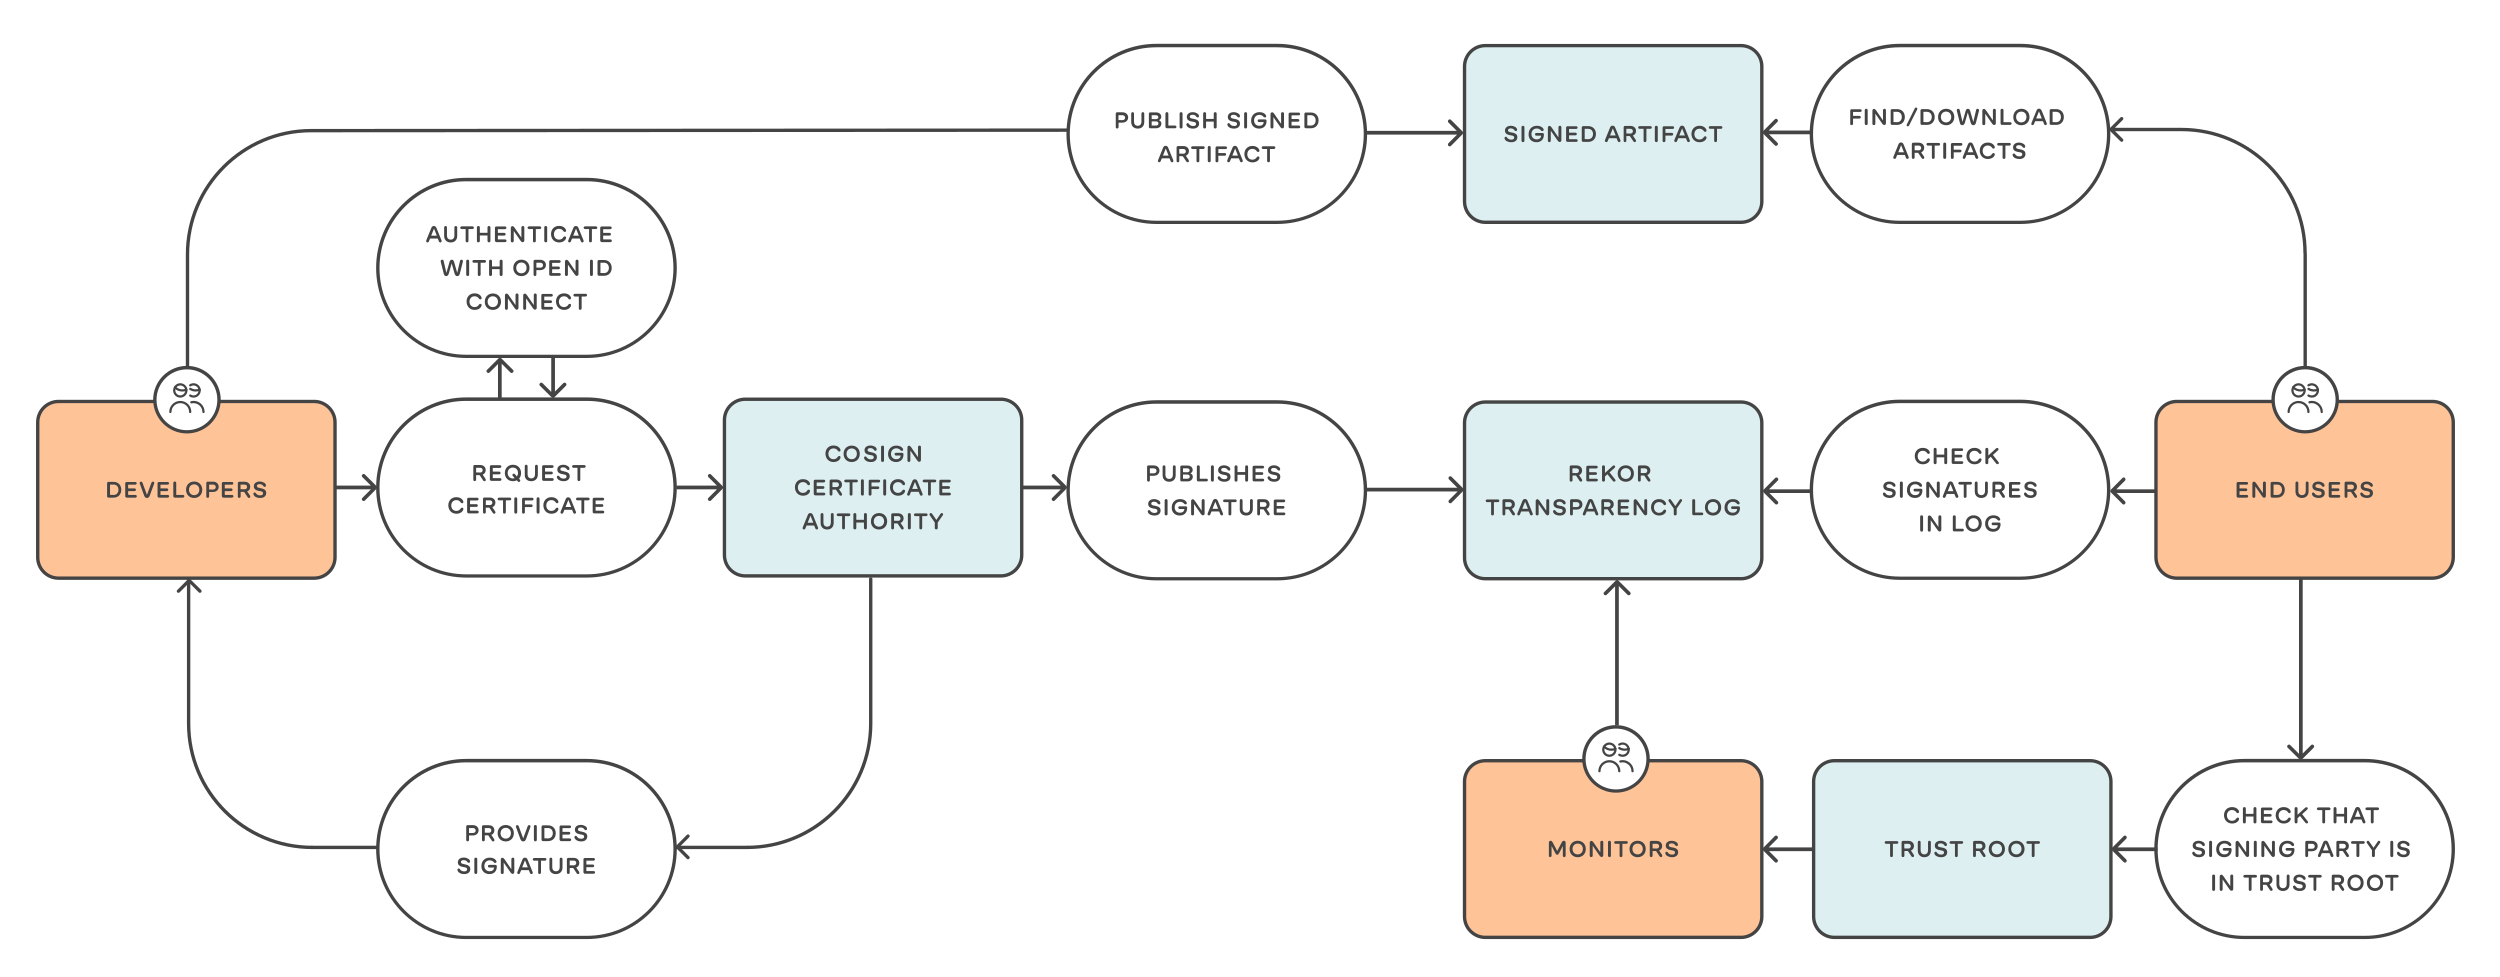 <?xml version="1.0" encoding="utf-8"?>
<!-- Generator: Adobe Illustrator 19.1.0, SVG Export Plug-In . SVG Version: 6.00 Build 0)  -->
<svg version="1.1" id="Layer_1" xmlns="http://www.w3.org/2000/svg" xmlns:xlink="http://www.w3.org/1999/xlink" x="0px" y="0px"
	 viewBox="812 -136.7 2220 868" style="enable-background:new 812 -136.7 2220 868;" xml:space="preserve">
<style type="text/css">
	.st0{fill:#FFFFFF;}
	.st1{fill:#DDEFF1;}
	.st2{fill:#444444;}
	.st3{fill:#FFC398;}
</style>
<g>
	<path class="st0" d="M812,731.3v-868h2220v868H812z"/>
	<path class="st1" d="M2131-96.2h227c10.2,0,18.5,8.3,18.5,18.5V42.2c0,10.2-8.3,18.5-18.5,18.5h-227c-10.2,0-18.5-8.3-18.5-18.5
		v-120C2112.5-87.9,2120.8-96.2,2131-96.2z"/>
	<path class="st2" d="M2358,62.2h-227c-11,0-20-9-20-20V-77.7c0-11,9-20,20-20h227c11,0,20,9,20,20V42.2
		C2378,53.2,2369,62.2,2358,62.2z M2131-94.7c-9.4,0-17,7.6-17,17V42.2c0,9.4,7.6,17,17,17h227c9.4,0,17-7.6,17-17V-77.7
		c0-9.4-7.6-17-17-17H2131z"/>
	<path class="st2" d="M2154.1-10.4c3.2,0,5.3-1.7,5.3-4.4c0-2.6-1.7-3.5-3.7-4l-2.5-0.5c-1.3-0.3-2.1-0.6-2.1-1.7s1-1.7,2.4-1.7
		c1.7,0,2.8,0.7,3.4,1.8c0.4,0.3,0.7,0.6,1.2,0.6c0.7,0,1.1-0.5,1.1-1.2c0-0.8-0.5-1.7-1.4-2.3c-1-0.6-2.3-1.2-4.1-1.2
		c-3.2,0-5.3,1.7-5.3,4.2c0,2.4,1.5,3.5,3.8,4l2.6,0.5c1.1,0.2,1.8,0.7,1.8,1.8s-0.9,1.8-2.5,1.8c-2,0-3.1-0.7-4-2.1
		c-0.3-0.3-0.6-0.5-0.9-0.5c-0.7,0-1.2,0.6-1.2,1.2c0,0.8,0.6,1.8,1.4,2.4C2150.7-10.9,2152-10.4,2154.1-10.4z M2164.4-10.5
		c0.8,0,1.3-0.5,1.3-1.3v-11.9c0-0.8-0.5-1.3-1.3-1.3s-1.3,0.5-1.3,1.3v11.9C2163.1-11,2163.6-10.5,2164.4-10.5z M2176.4-10.4
		c3.9,0,6.6-2.4,6.6-6.8c0-1-0.6-1.4-1.3-1.4h-5.4c-0.7,0-1.2,0.4-1.2,1.2c0,0.7,0.5,1.2,1.2,1.2h4.2c-0.1,2.1-1.6,3.3-3.9,3.3
		c-2.8,0-4.7-2-4.7-4.8s1.9-4.9,4.7-4.9c1.8,0,3.1,0.8,3.8,1.8c0.4,0.4,0.8,0.5,1.2,0.5c0.6,0,1.2-0.4,1.2-1.1
		c0-0.8-0.7-1.7-1.5-2.3c-1.1-0.8-2.6-1.3-4.6-1.3c-4.3,0-7.3,3-7.3,7.4C2169.2-13.4,2172.1-10.4,2176.4-10.4z M2187.8-10.5
		c0.8,0,1.3-0.5,1.3-1.3v-8.8l6.2,8.9c0.6,0.8,1.1,1.1,1.7,1.1c0.9,0,1.5-0.6,1.5-1.6v-11.5c0-0.8-0.5-1.3-1.3-1.3
		c-0.7,0-1.3,0.5-1.3,1.3v9l-6.2-9c-0.7-0.9-1.1-1.2-1.7-1.2c-0.9,0-1.5,0.7-1.5,1.6v11.6C2186.6-11,2187.1-10.5,2187.8-10.5z
		 M2204-10.7h7.7c0.7,0,1.3-0.5,1.3-1.2s-0.5-1.2-1.3-1.2h-6.4v-3.4h5.7c0.7,0,1.2-0.5,1.2-1.2s-0.5-1.2-1.2-1.2h-5.7v-3.3h6.3
		c0.7,0,1.3-0.5,1.3-1.2s-0.5-1.2-1.3-1.2h-7.6c-0.8,0-1.3,0.5-1.3,1.3v11.5C2202.7-11.2,2203.2-10.7,2204-10.7z M2217.9-10.7h4.5
		c4.1,0,6.8-2.9,6.8-7s-2.7-7-6.8-7h-4.5c-0.8,0-1.3,0.5-1.3,1.3v11.5C2216.7-11.2,2217.2-10.7,2217.9-10.7z M2219.2-13.2v-9.1h3.2
		c2.5,0,4.2,1.9,4.2,4.6s-1.7,4.6-4.2,4.6L2219.2-13.2L2219.2-13.2z M2238.4-10.5c0.6,0,1-0.3,1.2-0.8l1.1-2.7h6.8l1.1,2.7
		c0.2,0.5,0.6,0.8,1.2,0.8c0.7,0,1.2-0.5,1.2-1.2c0-0.2,0-0.5-0.2-0.8l-4.4-10.6c-0.5-1.3-1.2-2-2.4-2s-1.9,0.6-2.4,2l-4.3,10.6
		c-0.1,0.3-0.2,0.6-0.2,0.8C2237.2-11,2237.8-10.5,2238.4-10.5z M2241.7-16.4l2.5-6.3l2.5,6.3C2246.7-16.4,2241.7-16.4,2241.7-16.4z
		 M2254.9-10.5c0.8,0,1.3-0.5,1.3-1.3v-4.1h3.1l3.2,4.8c0.2,0.3,0.6,0.6,1.1,0.6c0.7,0,1.2-0.5,1.2-1.1c0-0.3-0.1-0.6-0.3-1
		l-2.5-3.7c1.7-0.7,2.8-2.1,2.8-4.1c0-2.7-2.1-4.5-4.9-4.5h-4.8c-0.8,0-1.3,0.5-1.3,1.3v11.7C2253.7-11,2254.2-10.5,2254.9-10.5z
		 M2256.2-18.2v-4.1h3.6c1.3,0,2.2,0.8,2.2,2.1c0,1.3-0.9,2.1-2.2,2.1L2256.2-18.2L2256.2-18.2z M2272.7-10.5c0.8,0,1.3-0.5,1.3-1.3
		v-10.5h3.5c0.7,0,1.3-0.5,1.3-1.2s-0.5-1.2-1.3-1.2h-9.5c-0.7,0-1.3,0.5-1.3,1.2s0.5,1.2,1.3,1.2h3.5v10.5
		C2271.4-11,2271.9-10.5,2272.7-10.5z M2282.8-10.5c0.8,0,1.3-0.5,1.3-1.3v-11.9c0-0.8-0.5-1.3-1.3-1.3s-1.3,0.5-1.3,1.3v11.9
		C2281.6-11,2282.1-10.5,2282.8-10.5z M2289.6-10.5c0.8,0,1.3-0.5,1.3-1.3v-4.5h5.6c0.7,0,1.3-0.5,1.3-1.2s-0.5-1.2-1.3-1.2h-5.6
		v-3.5h6.4c0.7,0,1.3-0.5,1.3-1.2s-0.5-1.2-1.3-1.2h-7.6c-0.8,0-1.3,0.5-1.3,1.3v11.7C2288.3-11,2288.8-10.5,2289.6-10.5z
		 M2300-10.5c0.6,0,1-0.3,1.2-0.8l1.1-2.7h6.8l1.1,2.7c0.2,0.5,0.6,0.8,1.2,0.8c0.7,0,1.2-0.5,1.2-1.2c0-0.2,0-0.5-0.2-0.8
		l-4.3-10.6c-0.5-1.3-1.2-2-2.4-2s-1.9,0.6-2.4,2l-4.4,10.6c-0.1,0.3-0.2,0.6-0.2,0.8C2298.8-11,2299.3-10.5,2300-10.5z
		 M2303.2-16.4l2.5-6.3l2.5,6.3C2308.2-16.4,2303.2-16.4,2303.2-16.4z M2321.2-10.4c2.3,0,4.2-0.8,5.4-2.2c0.5-0.6,0.8-1.4,0.8-1.9
		c0-0.7-0.5-1.2-1.2-1.2c-0.4,0-0.8,0.2-1.2,0.7c-0.8,1.4-2.1,2.2-3.9,2.2c-2.6,0-4.5-2-4.5-4.8s1.8-4.8,4.5-4.8
		c1.8,0,3.1,0.8,3.9,2.1c0.4,0.5,0.8,0.7,1.2,0.7c0.7,0,1.2-0.6,1.2-1.2s-0.4-1.4-0.9-2c-1.3-1.5-3.1-2.2-5.4-2.2
		c-4.2,0-7.1,3-7.1,7.3C2314.1-13.4,2317-10.4,2321.2-10.4z M2335.4-10.5c0.8,0,1.3-0.5,1.3-1.3v-10.5h3.5c0.7,0,1.3-0.5,1.3-1.2
		s-0.5-1.2-1.3-1.2h-9.5c-0.7,0-1.3,0.5-1.3,1.2s0.5,1.2,1.3,1.2h3.5v10.5C2334.2-11,2334.7-10.5,2335.4-10.5z"/>
	<path class="st1" d="M2131,220.3h227c10.2,0,18.5,8.3,18.5,18.5v119.9c0,10.2-8.3,18.5-18.5,18.5h-227c-10.2,0-18.5-8.3-18.5-18.5
		V238.8C2112.5,228.6,2120.8,220.3,2131,220.3z"/>
	<path class="st2" d="M2358,378.7h-227c-11,0-20-9-20-20V238.8c0-11,9-20,20-20h227c11,0,20,9,20,20v119.9
		C2378,369.7,2369,378.7,2358,378.7z M2131,221.8c-9.4,0-17,7.6-17,17v119.9c0,9.4,7.6,17,17,17h227c9.4,0,17-7.6,17-17V238.8
		c0-9.4-7.6-17-17-17H2131z"/>
	<path class="st2" d="M2207.1,291c0.8,0,1.3-0.5,1.3-1.3v-4.1h3.1l3.2,4.8c0.2,0.3,0.6,0.6,1.1,0.6c0.7,0,1.2-0.5,1.2-1.1
		c0-0.3-0.1-0.6-0.3-1l-2.5-3.7c1.6-0.7,2.7-2.1,2.7-4.1c0-2.7-2.1-4.5-4.9-4.5h-4.8c-0.8,0-1.3,0.5-1.3,1.3v11.7
		C2205.8,290.5,2206.3,291,2207.1,291z M2208.3,283.3v-4.1h3.6c1.3,0,2.2,0.8,2.2,2.1s-0.9,2.1-2.2,2.1h-3.6V283.3z M2222,290.8h7.6
		c0.7,0,1.3-0.5,1.3-1.2s-0.5-1.2-1.3-1.2h-6.4V285h5.7c0.7,0,1.2-0.5,1.2-1.2s-0.5-1.2-1.2-1.2h-5.7v-3.3h6.3
		c0.7,0,1.3-0.5,1.3-1.2s-0.5-1.2-1.3-1.2h-7.6c-0.8,0-1.3,0.5-1.3,1.3v11.5C2220.7,290.3,2221.2,290.8,2222,290.8z M2235.9,291
		c0.8,0,1.3-0.5,1.3-1.3v-3.3l2.2-2l4.8,6c0.3,0.4,0.8,0.6,1.2,0.6c0.7,0,1.2-0.5,1.2-1c0-0.4-0.1-0.6-0.5-1.1l-4.8-6.1l4.3-3.9
		c0.5-0.5,0.7-0.8,0.7-1.3s-0.5-1-1.1-1c-0.5,0-0.8,0.2-1.1,0.4l-6.9,6.3v-5.5c0-0.8-0.5-1.3-1.3-1.3s-1.3,0.5-1.3,1.3v11.9
		C2234.6,290.5,2235.1,291,2235.9,291z M2255.7,291.1c4.2,0,7.2-3,7.2-7.3s-3-7.3-7.2-7.3s-7.2,3-7.2,7.3S2251.5,291.1,2255.7,291.1
		z M2251.1,283.8c0-2.8,1.9-4.8,4.6-4.8s4.6,1.9,4.6,4.8c0,2.8-1.9,4.8-4.6,4.8S2251.1,286.6,2251.1,283.8z M2267.7,291
		c0.8,0,1.3-0.5,1.3-1.3v-4.1h3.1l3.2,4.8c0.2,0.3,0.6,0.6,1.1,0.6c0.7,0,1.2-0.5,1.2-1.1c0-0.3-0.1-0.6-0.3-1l-2.5-3.7
		c1.6-0.7,2.7-2.1,2.7-4.1c0-2.7-2.1-4.5-4.9-4.5h-4.8c-0.8,0-1.3,0.5-1.3,1.3v11.7C2266.5,290.5,2267,291,2267.7,291z M2269,283.3
		v-4.1h3.6c1.3,0,2.2,0.8,2.2,2.1s-0.9,2.1-2.2,2.1h-3.6V283.3z M2137.3,321c0.8,0,1.3-0.5,1.3-1.3v-10.5h3.5c0.7,0,1.3-0.5,1.3-1.2
		s-0.5-1.2-1.3-1.2h-9.5c-0.7,0-1.3,0.5-1.3,1.2s0.5,1.2,1.3,1.2h3.5v10.5C2136,320.5,2136.5,321,2137.3,321z M2147.4,321
		c0.8,0,1.3-0.5,1.3-1.3v-4.1h3.1l3.2,4.8c0.2,0.3,0.6,0.6,1.1,0.6c0.7,0,1.2-0.5,1.2-1.1c0-0.3-0.1-0.6-0.3-1l-2.5-3.7
		c1.6-0.7,2.7-2.1,2.7-4.1c0-2.7-2.1-4.5-4.9-4.5h-4.8c-0.8,0-1.3,0.5-1.3,1.3v11.7C2146.2,320.5,2146.7,321,2147.4,321z
		 M2148.7,313.3v-4.1h3.6c1.3,0,2.2,0.8,2.2,2.1c0,1.3-0.9,2.1-2.2,2.1L2148.7,313.3L2148.7,313.3z M2160.5,321c0.6,0,1-0.3,1.2-0.8
		l1.1-2.7h6.8l1.1,2.7c0.2,0.5,0.6,0.8,1.2,0.8c0.6,0,1.2-0.5,1.2-1.2c0-0.2,0-0.5-0.2-0.8l-4.3-10.6c-0.5-1.3-1.2-2-2.4-2
		s-1.9,0.6-2.4,2l-4.3,10.6c-0.1,0.3-0.2,0.6-0.2,0.8C2159.3,320.5,2159.9,321,2160.5,321z M2163.8,315.1l2.5-6.3l2.5,6.3H2163.8z
		 M2177,321c0.8,0,1.3-0.5,1.3-1.3v-8.8l6.2,8.9c0.6,0.8,1.1,1.1,1.7,1.1c0.9,0,1.5-0.6,1.5-1.6v-11.5c0-0.8-0.5-1.3-1.3-1.3
		c-0.7,0-1.3,0.5-1.3,1.3v9l-6.2-9c-0.7-0.9-1.1-1.2-1.7-1.2c-0.9,0-1.5,0.7-1.5,1.6v11.6C2175.8,320.5,2176.3,321,2177,321z
		 M2197.2,321.1c3.2,0,5.3-1.7,5.3-4.4c0-2.6-1.7-3.5-3.7-4l-2.5-0.5c-1.3-0.3-2.1-0.6-2.1-1.7s1-1.7,2.4-1.7c1.7,0,2.8,0.7,3.4,1.8
		c0.4,0.3,0.7,0.6,1.2,0.6c0.7,0,1.1-0.5,1.1-1.2c0-0.8-0.5-1.7-1.4-2.3c-1-0.6-2.3-1.2-4.1-1.2c-3.2,0-5.3,1.7-5.3,4.2
		c0,2.4,1.5,3.5,3.8,4l2.6,0.5c1.1,0.2,1.8,0.7,1.8,1.8c0,1.1-0.9,1.8-2.5,1.8c-2,0-3.1-0.7-4-2.1c-0.3-0.3-0.6-0.5-0.9-0.5
		c-0.7,0-1.2,0.6-1.2,1.2c0,0.8,0.6,1.8,1.4,2.4C2193.7,320.6,2195.1,321.1,2197.2,321.1z M2207.4,321c0.8,0,1.3-0.5,1.3-1.3v-3.9
		h3.4c2.9,0,5.1-1.8,5.1-4.6c0-2.8-2.2-4.6-5.1-4.6h-4.6c-0.8,0-1.3,0.5-1.3,1.3v11.7C2206.2,320.5,2206.7,321,2207.4,321z
		 M2208.7,313.5v-4.3h3.5c1.4,0,2.4,0.9,2.4,2.2c0,1.3-0.9,2.2-2.4,2.2h-3.5V313.5z M2218.7,321c0.6,0,1-0.3,1.2-0.8l1.1-2.7h6.8
		l1.1,2.7c0.2,0.5,0.6,0.8,1.2,0.8c0.6,0,1.2-0.5,1.2-1.2c0-0.2,0-0.5-0.2-0.8l-4.3-10.6c-0.5-1.3-1.2-2-2.4-2s-1.9,0.6-2.4,2
		l-4.3,10.6c-0.1,0.3-0.2,0.6-0.2,0.8C2217.4,320.5,2218,321,2218.7,321z M2221.9,315.1l2.5-6.3l2.5,6.3H2221.9z M2235.2,321
		c0.8,0,1.3-0.5,1.3-1.3v-4.1h3.1l3.2,4.8c0.2,0.3,0.6,0.6,1.1,0.6c0.7,0,1.2-0.5,1.2-1.1c0-0.3-0.1-0.6-0.3-1l-2.5-3.7
		c1.7-0.7,2.7-2.1,2.7-4.1c0-2.7-2.1-4.5-4.9-4.5h-4.8c-0.8,0-1.3,0.5-1.3,1.3v11.7C2233.9,320.5,2234.4,321,2235.2,321z
		 M2236.4,313.3v-4.1h3.6c1.3,0,2.2,0.8,2.2,2.1c0,1.3-0.9,2.1-2.2,2.1L2236.4,313.3L2236.4,313.3z M2250,320.8h7.6
		c0.7,0,1.3-0.5,1.3-1.2s-0.5-1.2-1.3-1.2h-6.4V315h5.7c0.7,0,1.2-0.5,1.2-1.2s-0.5-1.2-1.2-1.2h-5.7v-3.3h6.3
		c0.7,0,1.3-0.5,1.3-1.2s-0.5-1.2-1.3-1.2h-7.6c-0.8,0-1.3,0.5-1.3,1.3v11.5C2248.8,320.3,2249.3,320.8,2250,320.8z M2264,321
		c0.8,0,1.3-0.5,1.3-1.3v-8.8l6.2,8.9c0.6,0.8,1.1,1.1,1.7,1.1c0.9,0,1.5-0.6,1.5-1.6v-11.5c0-0.8-0.5-1.3-1.3-1.3
		c-0.7,0-1.3,0.5-1.3,1.3v9l-6.2-9c-0.7-0.9-1.1-1.2-1.7-1.2c-0.9,0-1.5,0.7-1.5,1.6v11.6C2262.7,320.5,2263.2,321,2264,321z
		 M2285.3,321.1c2.3,0,4.2-0.8,5.4-2.2c0.5-0.6,0.8-1.4,0.8-1.9c0-0.7-0.5-1.2-1.2-1.2c-0.4,0-0.8,0.2-1.2,0.7
		c-0.8,1.4-2.1,2.2-3.9,2.2c-2.6,0-4.5-2-4.5-4.8s1.8-4.8,4.5-4.8c1.8,0,3.1,0.8,3.9,2.1c0.4,0.5,0.8,0.7,1.2,0.7
		c0.7,0,1.2-0.6,1.2-1.2s-0.4-1.4-0.9-2c-1.3-1.5-3.1-2.2-5.4-2.2c-4.2,0-7.1,3-7.1,7.3C2278.2,318.1,2281.1,321.1,2285.3,321.1z
		 M2293.7,308.3l4.6,6.6v4.8c0,0.8,0.5,1.3,1.3,1.3s1.3-0.5,1.3-1.3v-4.8l4.6-6.6c0.1-0.2,0.2-0.4,0.2-0.7c0-0.6-0.5-1.1-1.2-1.1
		c-0.6,0-0.9,0.4-1.2,0.9l-3.6,5.3l-3.7-5.3c-0.3-0.5-0.6-0.9-1.2-0.9c-0.7,0-1.2,0.5-1.2,1.1
		C2293.5,307.9,2293.6,308.1,2293.7,308.3z M2316,320.8h7.2c0.7,0,1.3-0.5,1.3-1.2s-0.5-1.2-1.3-1.2h-5.9v-10.6
		c0-0.8-0.5-1.3-1.3-1.3s-1.3,0.5-1.3,1.3v11.7C2314.7,320.3,2315.2,320.8,2316,320.8z M2333.2,321.1c4.2,0,7.2-3,7.2-7.3
		s-3-7.3-7.2-7.3s-7.2,3-7.2,7.3C2325.9,318.1,2328.9,321.1,2333.2,321.1z M2328.5,313.8c0-2.8,1.9-4.8,4.6-4.8
		c2.7,0,4.6,1.9,4.6,4.8c0,2.8-1.9,4.8-4.6,4.8C2330.5,318.6,2328.5,316.6,2328.5,313.8z M2350.5,321.1c3.9,0,6.6-2.4,6.6-6.8
		c0-1-0.6-1.4-1.3-1.4h-5.4c-0.7,0-1.2,0.4-1.2,1.2c0,0.7,0.6,1.2,1.2,1.2h4.2c-0.1,2.1-1.6,3.3-3.9,3.3c-2.9,0-4.7-2-4.7-4.8
		s1.9-4.9,4.7-4.9c1.8,0,3.1,0.8,3.8,1.8c0.4,0.4,0.8,0.5,1.2,0.5c0.6,0,1.1-0.4,1.1-1.1c0-0.8-0.7-1.7-1.5-2.3
		c-1.1-0.8-2.6-1.3-4.6-1.3c-4.3,0-7.3,3-7.3,7.4C2343.2,318.1,2346.2,321.1,2350.5,321.1z"/>
	<path class="st1" d="M2441,538.8h227c10.2,0,18.5,8.3,18.5,18.5v119.9c0,10.2-8.3,18.5-18.5,18.5h-227c-10.2,0-18.5-8.3-18.5-18.5
		V557.3C2422.5,547.1,2430.8,538.8,2441,538.8z"/>
	<path class="st2" d="M2668,697.2h-227c-11,0-20-9-20-20V557.3c0-11,9-20,20-20h227c11,0,20,9,20,20v119.9
		C2688,688.2,2679,697.2,2668,697.2z M2441,540.3c-9.4,0-17,7.6-17,17v119.9c0,9.4,7.6,17,17,17h227c9.4,0,17-7.6,17-17V557.3
		c0-9.4-7.6-17-17-17H2441z"/>
	<path class="st2" d="M2491.6,624.4c0.8,0,1.3-0.5,1.3-1.3v-10.5h3.5c0.7,0,1.3-0.5,1.3-1.2s-0.5-1.2-1.3-1.2h-9.5
		c-0.7,0-1.3,0.5-1.3,1.2s0.5,1.2,1.3,1.2h3.5v10.5C2490.3,623.9,2490.9,624.4,2491.6,624.4z M2501.8,624.4c0.8,0,1.3-0.5,1.3-1.3
		V619h3.1l3.2,4.8c0.2,0.3,0.6,0.6,1.1,0.6c0.7,0,1.2-0.5,1.2-1.1c0-0.3-0.1-0.6-0.3-1l-2.5-3.7c1.7-0.7,2.7-2.1,2.7-4.1
		c0-2.7-2.1-4.5-4.9-4.5h-4.8c-0.8,0-1.3,0.5-1.3,1.3V623C2500.5,623.9,2501,624.4,2501.8,624.4z M2503,616.7v-4.1h3.6
		c1.3,0,2.2,0.8,2.2,2.1s-0.9,2.1-2.2,2.1L2503,616.7L2503,616.7z M2520.8,624.5c3.6,0,5.8-2.3,5.8-5.8v-7.5c0-0.8-0.5-1.3-1.3-1.3
		c-0.7,0-1.2,0.5-1.2,1.3v7.3c0,2.1-1.3,3.5-3.3,3.5s-3.3-1.4-3.3-3.5v-7.3c0-0.8-0.5-1.3-1.2-1.3s-1.3,0.5-1.3,1.3v7.5
		C2515,622.2,2517.3,624.5,2520.8,624.5z M2535.8,624.5c3.2,0,5.3-1.7,5.3-4.4c0-2.6-1.7-3.5-3.7-4l-2.5-0.5
		c-1.3-0.3-2.1-0.6-2.1-1.7c0-1.1,1-1.7,2.4-1.7c1.7,0,2.8,0.7,3.4,1.8c0.4,0.3,0.7,0.6,1.2,0.6c0.7,0,1.1-0.5,1.1-1.2
		c0-0.8-0.5-1.7-1.4-2.3c-1-0.6-2.3-1.2-4.1-1.2c-3.2,0-5.3,1.7-5.3,4.2c0,2.4,1.5,3.5,3.8,4l2.6,0.5c1.1,0.2,1.8,0.7,1.8,1.8
		s-0.9,1.8-2.5,1.8c-2,0-3.1-0.7-4-2.1c-0.3-0.3-0.6-0.5-0.9-0.5c-0.7,0-1.2,0.6-1.2,1.2c0,0.8,0.6,1.8,1.4,2.4
		C2532.3,624,2533.7,624.5,2535.8,624.5z M2549.2,624.4c0.8,0,1.3-0.5,1.3-1.3v-10.5h3.5c0.7,0,1.3-0.5,1.3-1.2s-0.5-1.2-1.3-1.2
		h-9.5c-0.7,0-1.3,0.5-1.3,1.2s0.5,1.2,1.3,1.2h3.5v10.5C2547.9,623.9,2548.4,624.4,2549.2,624.4z M2565.3,624.4
		c0.8,0,1.3-0.5,1.3-1.3V619h3.1l3.2,4.8c0.2,0.3,0.6,0.6,1.1,0.6c0.7,0,1.2-0.5,1.2-1.1c0-0.3-0.1-0.6-0.3-1l-2.5-3.7
		c1.6-0.7,2.7-2.1,2.7-4.1c0-2.7-2.1-4.5-4.9-4.5h-4.8c-0.8,0-1.3,0.5-1.3,1.3V623C2564.1,623.9,2564.6,624.4,2565.3,624.4z
		 M2566.6,616.7v-4.1h3.6c1.3,0,2.2,0.8,2.2,2.1s-0.9,2.1-2.2,2.1L2566.6,616.7L2566.6,616.7z M2585.2,624.5c4.2,0,7.2-3,7.2-7.3
		s-3-7.3-7.2-7.3s-7.2,3-7.2,7.3S2581,624.5,2585.2,624.5z M2580.6,617.2c0-2.8,1.9-4.8,4.6-4.8s4.6,1.9,4.6,4.8
		c0,2.8-1.9,4.8-4.6,4.8S2580.6,620,2580.6,617.2z M2602.6,624.5c4.2,0,7.2-3,7.2-7.3s-3-7.3-7.2-7.3s-7.2,3-7.2,7.3
		C2595.3,621.5,2598.3,624.5,2602.6,624.5z M2597.9,617.2c0-2.8,1.9-4.8,4.6-4.8s4.6,1.9,4.6,4.8c0,2.8-1.9,4.8-4.6,4.8
		C2599.9,622,2597.9,620,2597.9,617.2z M2617.4,624.4c0.8,0,1.3-0.5,1.3-1.3v-10.5h3.5c0.7,0,1.3-0.5,1.3-1.2s-0.5-1.2-1.3-1.2h-9.5
		c-0.7,0-1.3,0.5-1.3,1.2s0.5,1.2,1.3,1.2h3.5v10.5C2616.1,623.9,2616.6,624.4,2617.4,624.4z"/>
	<path class="st0" d="M1839,220.3h107c43.4,0,78.5,35.1,78.5,78.5s-35.1,78.5-78.5,78.5h-107c-43.4,0-78.5-35.1-78.5-78.5
		S1795.6,220.3,1839,220.3z"/>
	<path class="st2" d="M1946,378.7h-107c-44.1,0-80-35.9-80-80s35.9-80,80-80h107c44.1,0,80,35.9,80,80S1990.1,378.7,1946,378.7z
		 M1839,221.8c-42.5,0-77,34.5-77,77s34.5,77,77,77h107c42.5,0,77-34.5,77-77s-34.5-77-77-77L1839,221.8L1839,221.8z"/>
	<path class="st2" d="M1831.8,291c0.8,0,1.3-0.5,1.3-1.3v-3.9h3.4c2.9,0,5.1-1.8,5.1-4.6c0-2.8-2.2-4.6-5.1-4.6h-4.6
		c-0.8,0-1.3,0.5-1.3,1.3v11.7C1830.6,290.5,1831.1,291,1831.8,291z M1833.1,283.5v-4.3h3.5c1.4,0,2.4,0.9,2.4,2.2
		c0,1.3-0.9,2.2-2.4,2.2h-3.5V283.5z M1850.2,291.1c3.6,0,5.8-2.3,5.8-5.8v-7.5c0-0.8-0.5-1.3-1.3-1.3c-0.7,0-1.2,0.5-1.2,1.3v7.3
		c0,2.1-1.3,3.5-3.3,3.5s-3.3-1.4-3.3-3.5v-7.3c0-0.8-0.5-1.3-1.2-1.3c-0.8,0-1.3,0.5-1.3,1.3v7.5
		C1844.4,288.8,1846.7,291.1,1850.2,291.1z M1861.3,290.8h5.1c2.9,0,4.8-1.7,4.8-4.2c0-1.4-0.8-2.5-2.2-3c1.3-0.5,2.1-1.6,2.1-2.9
		c0-2.4-1.8-4-4.7-4h-5.1c-0.8,0-1.2,0.5-1.2,1.3v11.5C1860,290.2,1860.5,290.8,1861.3,290.8z M1862.5,288.4v-3.7h3.8
		c1.4,0,2.2,0.7,2.2,1.8c0,1.2-0.8,1.9-2.2,1.9L1862.5,288.4L1862.5,288.4z M1862.5,282.6v-3.4h3.7c1.4,0,2.2,0.7,2.2,1.8
		c0,1-0.8,1.7-2.2,1.7L1862.5,282.6L1862.5,282.6z M1876.1,290.8h7.2c0.7,0,1.3-0.5,1.3-1.2s-0.5-1.2-1.3-1.2h-5.9v-10.6
		c0-0.8-0.5-1.3-1.3-1.3s-1.3,0.5-1.3,1.3v11.7C1874.8,290.3,1875.4,290.8,1876.1,290.8z M1888.6,291c0.8,0,1.3-0.5,1.3-1.3v-11.9
		c0-0.8-0.5-1.3-1.3-1.3s-1.3,0.5-1.3,1.3v11.9C1887.4,290.5,1887.9,291,1888.6,291z M1899.4,291.1c3.2,0,5.3-1.7,5.3-4.4
		c0-2.6-1.7-3.5-3.7-4l-2.5-0.5c-1.3-0.3-2.1-0.6-2.1-1.7s1-1.7,2.4-1.7c1.7,0,2.8,0.7,3.4,1.8c0.4,0.3,0.7,0.6,1.2,0.6
		c0.7,0,1.1-0.5,1.1-1.2c0-0.8-0.5-1.7-1.4-2.3c-1-0.6-2.3-1.2-4.1-1.2c-3.2,0-5.3,1.7-5.3,4.2c0,2.4,1.5,3.5,3.8,4l2.6,0.5
		c1.1,0.2,1.8,0.7,1.8,1.8c0,1.1-0.9,1.8-2.5,1.8c-2,0-3.1-0.7-4-2.1c-0.3-0.3-0.6-0.5-0.9-0.5c-0.7,0-1.2,0.6-1.2,1.2
		c0,0.8,0.6,1.8,1.4,2.4C1895.9,290.6,1897.3,291.1,1899.4,291.1z M1919,291c0.8,0,1.3-0.5,1.3-1.3v-11.9c0-0.8-0.5-1.3-1.3-1.3
		s-1.3,0.5-1.3,1.3v4.7h-6.8v-4.7c0-0.8-0.5-1.3-1.3-1.3s-1.3,0.5-1.3,1.3v11.9c0,0.8,0.5,1.3,1.3,1.3s1.3-0.5,1.3-1.3v-4.8h6.8v4.8
		C1917.7,290.5,1918.2,291,1919,291z M1925.7,290.8h7.6c0.7,0,1.3-0.5,1.3-1.2s-0.5-1.2-1.3-1.2h-6.4V285h5.7c0.7,0,1.2-0.5,1.2-1.2
		s-0.5-1.2-1.2-1.2h-5.7v-3.3h6.3c0.7,0,1.3-0.5,1.3-1.2s-0.5-1.2-1.3-1.2h-7.6c-0.8,0-1.3,0.5-1.3,1.3v11.5
		C1924.4,290.3,1924.9,290.8,1925.7,290.8z M1943.6,291.1c3.2,0,5.3-1.7,5.3-4.4c0-2.6-1.7-3.5-3.7-4l-2.5-0.5c-1.3-0.3-2-0.6-2-1.7
		s1-1.7,2.4-1.7c1.7,0,2.8,0.7,3.4,1.8c0.4,0.3,0.7,0.6,1.2,0.6c0.7,0,1.1-0.5,1.1-1.2c0-0.8-0.5-1.7-1.4-2.3
		c-1-0.6-2.3-1.2-4.1-1.2c-3.2,0-5.3,1.7-5.3,4.2c0,2.4,1.5,3.5,3.8,4l2.6,0.5c1.1,0.2,1.8,0.7,1.8,1.8c0,1.1-0.9,1.8-2.5,1.8
		c-2,0-3.1-0.7-4-2.1c-0.3-0.3-0.6-0.5-0.9-0.5c-0.7,0-1.2,0.6-1.2,1.2c0,0.8,0.6,1.8,1.4,2.4
		C1940.1,290.6,1941.5,291.1,1943.6,291.1z M1837.3,321.1c3.2,0,5.3-1.7,5.3-4.4c0-2.6-1.7-3.5-3.7-4l-2.5-0.5
		c-1.3-0.3-2.1-0.6-2.1-1.7s1-1.7,2.4-1.7c1.7,0,2.8,0.7,3.4,1.8c0.4,0.3,0.7,0.6,1.2,0.6c0.7,0,1.1-0.5,1.1-1.2
		c0-0.8-0.5-1.7-1.4-2.3c-1-0.6-2.3-1.2-4.1-1.2c-3.2,0-5.3,1.7-5.3,4.2c0,2.4,1.5,3.5,3.8,4l2.6,0.5c1.1,0.2,1.8,0.7,1.8,1.8
		c0,1.1-0.9,1.8-2.5,1.8c-2,0-3.1-0.7-4-2.1c-0.3-0.3-0.6-0.5-0.9-0.5c-0.7,0-1.2,0.6-1.2,1.2c0,0.8,0.6,1.8,1.4,2.4
		C1833.8,320.6,1835.2,321.1,1837.3,321.1z M1847.5,321c0.8,0,1.3-0.5,1.3-1.3v-11.9c0-0.8-0.5-1.3-1.3-1.3s-1.3,0.5-1.3,1.3v11.9
		C1846.3,320.5,1846.8,321,1847.5,321z M1859.6,321.1c3.9,0,6.6-2.4,6.6-6.8c0-1-0.6-1.4-1.3-1.4h-5.4c-0.7,0-1.2,0.4-1.2,1.2
		c0,0.7,0.6,1.2,1.2,1.2h4.2c-0.1,2.1-1.6,3.3-3.9,3.3c-2.9,0-4.7-2-4.7-4.8s1.9-4.9,4.7-4.9c1.8,0,3.1,0.8,3.8,1.8
		c0.4,0.4,0.8,0.5,1.2,0.5c0.6,0,1.1-0.4,1.1-1.1c0-0.8-0.7-1.7-1.5-2.3c-1.1-0.8-2.6-1.3-4.6-1.3c-4.3,0-7.3,3-7.3,7.4
		C1852.3,318.1,1855.3,321.1,1859.6,321.1z M1871,321c0.8,0,1.3-0.5,1.3-1.3v-8.8l6.2,8.9c0.6,0.8,1.1,1.1,1.7,1.1
		c0.9,0,1.5-0.6,1.5-1.6v-11.5c0-0.8-0.5-1.3-1.3-1.3c-0.7,0-1.3,0.5-1.3,1.3v9l-6.2-9c-0.7-0.9-1.1-1.2-1.7-1.2
		c-0.9,0-1.5,0.7-1.5,1.6v11.6C1869.7,320.5,1870.2,321,1871,321z M1885.5,321c0.6,0,1-0.3,1.2-0.8l1.1-2.7h6.8l1.1,2.7
		c0.2,0.5,0.6,0.8,1.2,0.8s1.2-0.5,1.2-1.2c0-0.2,0-0.5-0.2-0.8l-4.3-10.6c-0.5-1.3-1.2-2-2.4-2c-1.2,0-1.9,0.6-2.4,2l-4.3,10.6
		c-0.1,0.3-0.2,0.6-0.2,0.8C1884.3,320.5,1884.8,321,1885.5,321z M1888.7,315.1l2.5-6.3l2.5,6.3H1888.7z M1904.1,321
		c0.8,0,1.3-0.5,1.3-1.3v-10.5h3.5c0.7,0,1.3-0.5,1.3-1.2s-0.5-1.2-1.3-1.2h-9.5c-0.7,0-1.3,0.5-1.3,1.2s0.5,1.2,1.3,1.2h3.5v10.5
		C1902.8,320.5,1903.3,321,1904.1,321z M1918.6,321.1c3.6,0,5.9-2.3,5.9-5.8v-7.5c0-0.8-0.5-1.3-1.3-1.3c-0.7,0-1.2,0.5-1.2,1.3v7.3
		c0,2.1-1.3,3.5-3.3,3.5s-3.3-1.4-3.3-3.5v-7.3c0-0.8-0.5-1.3-1.2-1.3c-0.8,0-1.3,0.5-1.3,1.3v7.5
		C1912.7,318.8,1915,321.1,1918.6,321.1z M1929.6,321c0.8,0,1.3-0.5,1.3-1.3v-4.1h3.1l3.2,4.8c0.2,0.3,0.6,0.6,1.1,0.6
		c0.7,0,1.2-0.5,1.2-1.1c0-0.3-0.1-0.6-0.3-1l-2.5-3.7c1.7-0.7,2.7-2.1,2.7-4.1c0-2.7-2.1-4.5-4.9-4.5h-4.8c-0.8,0-1.3,0.5-1.3,1.3
		v11.7C1928.4,320.5,1928.9,321,1929.6,321z M1930.9,313.3v-4.1h3.6c1.3,0,2.2,0.8,2.2,2.1c0,1.3-0.9,2.1-2.2,2.1L1930.9,313.3
		L1930.9,313.3z M1944.5,320.8h7.6c0.7,0,1.3-0.5,1.3-1.2s-0.5-1.2-1.3-1.2h-6.4V315h5.7c0.7,0,1.2-0.5,1.2-1.2s-0.5-1.2-1.2-1.2
		h-5.7v-3.3h6.3c0.7,0,1.3-0.5,1.3-1.2s-0.5-1.2-1.3-1.2h-7.6c-0.8,0-1.3,0.5-1.3,1.3v11.5C1943.3,320.3,1943.8,320.8,1944.5,320.8z
		"/>
	<path class="st0" d="M2499-97.7h107c43.4,0,78.5,35.1,78.5,78.5s-35.1,78.5-78.5,78.5h-107c-43.4,0-78.5-35.1-78.5-78.5
		S2455.6-97.7,2499-97.7z"/>
	<path class="st2" d="M2606,62.2h-107c-44.1,0-80-35.9-80-80s35.9-80,80-80h107c44.1,0,80,35.9,80,80S2650.1,62.2,2606,62.2z
		 M2499-94.7c-42.5,0-77,34.5-77,77s34.5,77,77,77h107c42.5,0,77-34.5,77-77s-34.5-77-77-77H2499z"/>
	<path class="st2" d="M2456.2-25.6c0.8,0,1.3-0.5,1.3-1.3v-4.5h5.6c0.7,0,1.3-0.5,1.3-1.2c0-0.7-0.5-1.2-1.3-1.2h-5.6v-3.5h6.4
		c0.7,0,1.3-0.5,1.3-1.2s-0.5-1.2-1.3-1.2h-7.6c-0.8,0-1.3,0.5-1.3,1.3v11.7C2454.9-26.1,2455.4-25.6,2456.2-25.6z M2469.2-25.6
		c0.8,0,1.3-0.5,1.3-1.3v-11.9c0-0.8-0.5-1.3-1.3-1.3s-1.3,0.5-1.3,1.3v11.9C2468-26.1,2468.5-25.6,2469.2-25.6z M2476-25.6
		c0.8,0,1.3-0.5,1.3-1.3v-8.8l6.2,8.9c0.6,0.8,1.1,1.1,1.7,1.1c0.9,0,1.5-0.6,1.5-1.6v-11.5c0-0.8-0.5-1.3-1.3-1.3
		c-0.7,0-1.3,0.5-1.3,1.3v9l-6.2-9c-0.7-0.9-1.1-1.2-1.7-1.2c-0.9,0-1.5,0.7-1.5,1.6v11.6C2474.7-26.1,2475.2-25.6,2476-25.6z
		 M2492.2-25.8h4.5c4.1,0,6.8-2.9,6.8-7s-2.7-7-6.8-7h-4.5c-0.8,0-1.3,0.5-1.3,1.3V-27C2490.9-26.3,2491.4-25.8,2492.2-25.8z
		 M2493.4-28.3v-9.1h3.2c2.5,0,4.2,1.9,4.2,4.6s-1.7,4.6-4.2,4.6L2493.4-28.3L2493.4-28.3z M2506.2-24.5c0.7,0,1-0.5,1.3-1.2
		l6.9-13.7c0.1-0.2,0.2-0.5,0.2-0.7c0-0.7-0.5-1.1-1.2-1.1s-1,0.4-1.3,1.2l-6.8,13.7c-0.1,0.2-0.2,0.5-0.2,0.7
		C2505-25,2505.5-24.5,2506.2-24.5z M2518.7-25.8h4.5c4.1,0,6.8-2.9,6.8-7s-2.7-7-6.8-7h-4.5c-0.8,0-1.3,0.5-1.3,1.3V-27
		C2517.4-26.3,2517.9-25.8,2518.7-25.8z M2520-28.3v-9.1h3.2c2.5,0,4.2,1.9,4.2,4.6s-1.7,4.6-4.2,4.6L2520-28.3L2520-28.3z
		 M2540.2-25.5c4.2,0,7.2-3,7.2-7.3s-3-7.3-7.2-7.3s-7.2,3-7.2,7.3C2532.9-28.5,2535.9-25.5,2540.2-25.5z M2535.5-32.8
		c0-2.8,1.9-4.8,4.6-4.8c2.7,0,4.6,1.9,4.6,4.8c0,2.8-1.9,4.8-4.6,4.8S2535.5-30,2535.5-32.8z M2554.5-25.5c1.2,0,2-1,2.4-2.5
		l2.5-8.8l2.5,8.8c0.4,1.5,1.2,2.5,2.4,2.5s2.1-0.9,2.4-2.4l2.6-10.3c0.1-0.2,0.1-0.4,0.1-0.6c0-0.7-0.6-1.3-1.3-1.3s-1.2,0.4-1.3,1
		l-2.5,10.7l-2.8-9.8c-0.3-1.1-1-1.9-2-1.9s-1.7,0.8-2,1.9l-2.8,9.8l-2.5-10.7c-0.1-0.6-0.6-1-1.3-1s-1.3,0.6-1.3,1.3
		c0,0.1,0,0.3,0.1,0.6l2.6,10.4C2552.5-26.5,2553.3-25.5,2554.5-25.5z M2573.6-25.6c0.8,0,1.3-0.5,1.3-1.3v-8.8l6.2,8.9
		c0.6,0.8,1.1,1.1,1.7,1.1c0.9,0,1.5-0.6,1.5-1.6v-11.5c0-0.8-0.5-1.3-1.3-1.3c-0.7,0-1.3,0.5-1.3,1.3v9l-6.2-9
		c-0.7-0.9-1.1-1.2-1.7-1.2c-0.9,0-1.5,0.7-1.5,1.6v11.6C2572.3-26.1,2572.8-25.6,2573.6-25.6z M2589.8-25.8h7.2
		c0.7,0,1.3-0.5,1.3-1.2s-0.5-1.2-1.3-1.2h-5.9v-10.6c0-0.8-0.5-1.3-1.3-1.3s-1.3,0.5-1.3,1.3v11.7
		C2588.5-26.3,2589-25.8,2589.8-25.8z M2607-25.5c4.2,0,7.2-3,7.2-7.3s-3-7.3-7.2-7.3s-7.2,3-7.2,7.3
		C2599.7-28.5,2602.7-25.5,2607-25.5z M2602.3-32.8c0-2.8,2-4.8,4.6-4.8c2.7,0,4.6,1.9,4.6,4.8c0,2.8-1.9,4.8-4.6,4.8
		C2604.3-28,2602.3-30,2602.3-32.8z M2616.9-25.6c0.6,0,1-0.3,1.2-0.8l1.1-2.7h6.9l1.1,2.7c0.2,0.5,0.6,0.8,1.2,0.8
		c0.6,0,1.2-0.5,1.2-1.2c0-0.2-0.1-0.5-0.2-0.8l-4.3-10.6c-0.6-1.3-1.2-2-2.4-2s-1.9,0.6-2.4,2l-4.3,10.6c-0.1,0.3-0.2,0.6-0.2,0.8
		C2615.7-26.1,2616.2-25.6,2616.9-25.6z M2620.1-31.5l2.5-6.3l2.5,6.3H2620.1z M2633.4-25.8h4.5c4.1,0,6.8-2.9,6.8-7s-2.7-7-6.8-7
		h-4.5c-0.8,0-1.3,0.5-1.3,1.3V-27C2632.1-26.3,2632.6-25.8,2633.4-25.8z M2634.7-28.3v-9.1h3.2c2.5,0,4.2,1.9,4.2,4.6
		s-1.6,4.6-4.2,4.6L2634.7-28.3L2634.7-28.3z M2494.4,4.4c0.6,0,1.1-0.3,1.2-0.8l1.1-2.7h6.8l1.1,2.7c0.2,0.5,0.6,0.8,1.2,0.8
		c0.6,0,1.2-0.5,1.2-1.2c0-0.2-0.1-0.5-0.2-0.8l-4.3-10.6c-0.5-1.3-1.2-2-2.4-2s-1.9,0.6-2.4,2l-4.3,10.6c-0.1,0.3-0.2,0.6-0.2,0.8
		C2493.2,3.9,2493.8,4.4,2494.4,4.4z M2497.7-1.5l2.5-6.3l2.5,6.3H2497.7z M2510.9,4.4c0.8,0,1.3-0.5,1.3-1.3V-1h3.1l3.2,4.8
		c0.2,0.3,0.6,0.6,1.1,0.6c0.7,0,1.2-0.5,1.2-1.1c0-0.3-0.1-0.6-0.3-1l-2.5-3.7c1.6-0.7,2.7-2.1,2.7-4.1c0-2.7-2.1-4.5-4.9-4.5h-4.8
		c-0.8,0-1.3,0.5-1.3,1.3V3C2509.7,3.9,2510.2,4.4,2510.9,4.4z M2512.2-3.3v-4.1h3.6c1.3,0,2.2,0.8,2.2,2.1s-0.9,2.1-2.2,2.1
		L2512.2-3.3L2512.2-3.3z M2528.7,4.4c0.8,0,1.3-0.5,1.3-1.3V-7.4h3.5c0.7,0,1.3-0.5,1.3-1.2c0-0.7-0.5-1.2-1.3-1.2h-9.5
		c-0.7,0-1.3,0.5-1.3,1.2s0.5,1.2,1.3,1.2h3.5V3.1C2527.4,3.9,2528,4.4,2528.7,4.4z M2538.9,4.4c0.8,0,1.3-0.5,1.3-1.3V-8.8
		c0-0.8-0.5-1.3-1.3-1.3s-1.3,0.5-1.3,1.3V3.1C2537.6,3.9,2538.1,4.4,2538.9,4.4z M2545.6,4.4c0.8,0,1.3-0.5,1.3-1.3v-4.5h5.6
		c0.7,0,1.3-0.5,1.3-1.2s-0.5-1.2-1.3-1.2h-5.6v-3.5h6.4c0.7,0,1.3-0.5,1.3-1.2s-0.5-1.2-1.3-1.2h-7.6c-0.8,0-1.3,0.5-1.3,1.3V3.3
		C2544.3,3.9,2544.8,4.4,2545.6,4.4z M2556,4.4c0.6,0,1-0.3,1.2-0.8l1.1-2.7h6.9l1.1,2.7c0.2,0.5,0.6,0.8,1.2,0.8s1.2-0.5,1.2-1.2
		c0-0.2,0-0.5-0.2-0.8l-4.3-10.6c-0.6-1.3-1.2-2-2.4-2s-1.9,0.6-2.4,2l-4.3,10.6c-0.1,0.3-0.2,0.6-0.2,0.8
		C2554.8,3.9,2555.3,4.4,2556,4.4z M2559.3-1.5l2.5-6.3l2.5,6.3H2559.3z M2577.2,4.5c2.3,0,4.2-0.8,5.4-2.2c0.5-0.6,0.8-1.4,0.8-1.9
		c0-0.7-0.5-1.2-1.2-1.2c-0.4,0-0.8,0.2-1.2,0.7c-0.8,1.4-2.1,2.2-3.9,2.2c-2.7,0-4.5-2-4.5-4.8s1.8-4.8,4.5-4.8
		c1.8,0,3.1,0.8,3.9,2.1c0.4,0.5,0.8,0.7,1.2,0.7c0.7,0,1.2-0.6,1.2-1.2s-0.4-1.4-0.9-2c-1.3-1.5-3.1-2.2-5.4-2.2
		c-4.2,0-7.1,3-7.1,7.3C2570.1,1.5,2573.1,4.5,2577.2,4.5z M2591.5,4.4c0.8,0,1.3-0.5,1.3-1.3V-7.4h3.5c0.7,0,1.3-0.5,1.3-1.2
		c0-0.7-0.5-1.2-1.3-1.2h-9.5c-0.7,0-1.3,0.5-1.3,1.2s0.5,1.2,1.3,1.2h3.5V3.1C2590.2,3.9,2590.7,4.4,2591.5,4.4z M2605.3,4.5
		c3.2,0,5.3-1.7,5.3-4.4c0-2.6-1.7-3.5-3.7-4l-2.5-0.5c-1.3-0.3-2.1-0.6-2.1-1.7s1-1.7,2.4-1.7c1.7,0,2.8,0.7,3.4,1.8
		c0.4,0.3,0.7,0.6,1.2,0.6c0.7,0,1.1-0.5,1.1-1.2c0-0.8-0.5-1.7-1.4-2.3c-1-0.6-2.3-1.2-4.1-1.2c-3.2,0-5.3,1.7-5.3,4.2
		c0,2.4,1.4,3.5,3.8,4l2.6,0.5c1.1,0.2,1.8,0.7,1.8,1.8s-0.9,1.8-2.5,1.8c-1.9,0-3.1-0.7-4-2.1c-0.3-0.3-0.6-0.5-0.9-0.5
		c-0.7,0-1.2,0.6-1.2,1.2c0,0.8,0.6,1.8,1.4,2.4C2601.9,4,2603.2,4.5,2605.3,4.5z"/>
	<path class="st0" d="M2805,538.8h107c43.4,0,78.5,35.1,78.5,78.5s-35.1,78.5-78.5,78.5h-107c-43.4,0-78.5-35.1-78.5-78.5
		C2726.5,573.9,2761.6,538.8,2805,538.8z"/>
	<path class="st2" d="M2912,697.2h-107c-44.1,0-80-35.9-80-80s35.9-80,80-80h107c44.1,0,80,35.9,80,80S2956.1,697.2,2912,697.2z
		 M2805,540.3c-42.5,0-77,34.5-77,77s34.5,77,77,77h107c42.5,0,77-34.5,77-77s-34.5-77-77-77H2805z"/>
	<path class="st2" d="M2794.1,594.6c2.3,0,4.2-0.8,5.4-2.2c0.5-0.6,0.8-1.4,0.8-1.9c0-0.7-0.5-1.2-1.2-1.2c-0.4,0-0.8,0.2-1.2,0.7
		c-0.8,1.4-2.1,2.2-3.9,2.2c-2.6,0-4.5-2-4.5-4.8s1.8-4.8,4.5-4.8c1.8,0,3.1,0.8,3.9,2.1c0.4,0.5,0.8,0.7,1.2,0.7
		c0.7,0,1.2-0.6,1.2-1.2c0-0.6-0.4-1.4-0.9-2c-1.3-1.5-3.1-2.2-5.4-2.2c-4.2,0-7.1,3-7.1,7.3C2787,591.6,2790,594.6,2794.1,594.6z
		 M2814.4,594.5c0.8,0,1.3-0.5,1.3-1.3v-11.9c0-0.8-0.5-1.3-1.3-1.3s-1.3,0.5-1.3,1.3v4.7h-6.8v-4.7c0-0.8-0.5-1.3-1.3-1.3
		s-1.3,0.5-1.3,1.3v11.9c0,0.8,0.5,1.3,1.3,1.3s1.3-0.5,1.3-1.3v-4.8h6.8v4.8C2813.1,594,2813.6,594.5,2814.4,594.5z M2821.1,594.3
		h7.6c0.7,0,1.3-0.5,1.3-1.2s-0.5-1.2-1.3-1.2h-6.4v-3.4h5.7c0.7,0,1.2-0.5,1.2-1.2s-0.5-1.2-1.2-1.2h-5.7v-3.3h6.3
		c0.7,0,1.3-0.5,1.3-1.2s-0.5-1.2-1.3-1.2h-7.6c-0.8,0-1.3,0.5-1.3,1.3v11.5C2819.9,593.8,2820.4,594.3,2821.1,594.3z M2840,594.6
		c2.3,0,4.2-0.8,5.4-2.2c0.5-0.6,0.8-1.4,0.8-1.9c0-0.7-0.5-1.2-1.2-1.2c-0.4,0-0.8,0.2-1.2,0.7c-0.8,1.4-2.1,2.2-3.9,2.2
		c-2.6,0-4.5-2-4.5-4.8s1.8-4.8,4.5-4.8c1.8,0,3.1,0.8,3.9,2.1c0.4,0.5,0.8,0.7,1.2,0.7c0.7,0,1.2-0.6,1.2-1.2c0-0.6-0.4-1.4-0.9-2
		c-1.3-1.5-3.1-2.2-5.4-2.2c-4.2,0-7.1,3-7.1,7.3C2832.9,591.6,2835.8,594.6,2840,594.6z M2850.9,594.5c0.8,0,1.3-0.5,1.3-1.3v-3.3
		l2.2-2l4.8,6c0.3,0.4,0.8,0.6,1.2,0.6c0.7,0,1.2-0.5,1.2-1c0-0.4-0.1-0.6-0.5-1.1l-4.8-6.1l4.3-3.9c0.5-0.5,0.7-0.8,0.7-1.3
		s-0.5-1-1.1-1c-0.5,0-0.8,0.2-1.1,0.4l-6.9,6.3v-5.5c0-0.8-0.5-1.3-1.3-1.3s-1.3,0.5-1.3,1.3v11.9
		C2849.7,594,2850.2,594.5,2850.9,594.5z M2875.4,594.5c0.8,0,1.3-0.5,1.3-1.3v-10.5h3.5c0.7,0,1.3-0.5,1.3-1.2s-0.5-1.2-1.3-1.2
		h-9.5c-0.7,0-1.3,0.5-1.3,1.2s0.5,1.2,1.3,1.2h3.5v10.5C2874.1,594,2874.7,594.5,2875.4,594.5z M2894.9,594.5
		c0.8,0,1.3-0.5,1.3-1.3v-11.9c0-0.8-0.5-1.3-1.3-1.3s-1.3,0.5-1.3,1.3v4.7h-6.8v-4.7c0-0.8-0.5-1.3-1.3-1.3s-1.3,0.5-1.3,1.3v11.9
		c0,0.8,0.5,1.3,1.3,1.3s1.3-0.5,1.3-1.3v-4.8h6.8v4.8C2893.6,594,2894.2,594.5,2894.9,594.5z M2899.9,594.5c0.6,0,1-0.3,1.2-0.8
		l1.1-2.7h6.8l1.1,2.7c0.2,0.5,0.6,0.8,1.2,0.8c0.6,0,1.2-0.5,1.2-1.2c0-0.2,0-0.5-0.2-0.8l-4.3-10.6c-0.5-1.3-1.2-2-2.4-2
		s-1.9,0.6-2.4,2l-4.3,10.6c-0.1,0.3-0.2,0.6-0.2,0.8C2898.7,594,2899.3,594.5,2899.9,594.5z M2903.2,588.6l2.5-6.3l2.5,6.3H2903.2z
		 M2918.5,594.5c0.8,0,1.3-0.5,1.3-1.3v-10.5h3.5c0.7,0,1.3-0.5,1.3-1.2s-0.5-1.2-1.3-1.2h-9.5c-0.7,0-1.3,0.5-1.3,1.2
		s0.5,1.2,1.3,1.2h3.5v10.5C2917.3,594,2917.8,594.5,2918.5,594.5z M2764.8,624.5c3.2,0,5.3-1.7,5.3-4.4c0-2.6-1.7-3.5-3.7-4
		l-2.5-0.5c-1.3-0.3-2.1-0.6-2.1-1.7c0-1.1,1-1.7,2.4-1.7c1.7,0,2.8,0.7,3.4,1.8c0.4,0.3,0.7,0.6,1.2,0.6c0.7,0,1.1-0.5,1.1-1.2
		c0-0.8-0.5-1.7-1.4-2.3c-1-0.6-2.3-1.2-4.1-1.2c-3.2,0-5.3,1.7-5.3,4.2c0,2.4,1.5,3.5,3.8,4l2.6,0.5c1.1,0.2,1.8,0.7,1.8,1.8
		s-0.9,1.8-2.5,1.8c-2,0-3.1-0.7-4-2.1c-0.3-0.3-0.6-0.5-0.9-0.5c-0.7,0-1.2,0.6-1.2,1.2c0,0.8,0.6,1.8,1.4,2.4
		C2761.3,624,2762.7,624.5,2764.8,624.5z M2775,624.4c0.8,0,1.3-0.5,1.3-1.3v-11.9c0-0.8-0.5-1.3-1.3-1.3s-1.3,0.5-1.3,1.3v11.9
		C2773.8,623.9,2774.3,624.4,2775,624.4z M2787.1,624.5c3.9,0,6.6-2.4,6.6-6.8c0-1-0.6-1.4-1.3-1.4h-5.4c-0.7,0-1.2,0.4-1.2,1.2
		c0,0.7,0.6,1.2,1.2,1.2h4.2c-0.1,2.1-1.6,3.3-3.9,3.3c-2.9,0-4.7-2-4.7-4.8s1.9-4.9,4.7-4.9c1.8,0,3.1,0.8,3.8,1.8
		c0.4,0.4,0.8,0.5,1.2,0.5c0.6,0,1.1-0.4,1.1-1.1c0-0.8-0.7-1.7-1.5-2.3c-1.1-0.8-2.6-1.3-4.6-1.3c-4.3,0-7.3,3-7.3,7.4
		C2779.8,621.5,2782.8,624.5,2787.1,624.5z M2798.5,624.4c0.8,0,1.3-0.5,1.3-1.3v-8.8l6.2,8.9c0.6,0.8,1.1,1.1,1.7,1.1
		c0.9,0,1.5-0.6,1.5-1.6v-11.5c0-0.8-0.5-1.3-1.3-1.3c-0.7,0-1.3,0.5-1.3,1.3v9l-6.2-9c-0.7-0.9-1.1-1.2-1.7-1.2
		c-0.9,0-1.5,0.7-1.5,1.6v11.6C2797.2,623.9,2797.7,624.4,2798.5,624.4z M2814.7,624.4c0.8,0,1.3-0.5,1.3-1.3v-11.9
		c0-0.8-0.5-1.3-1.3-1.3s-1.3,0.5-1.3,1.3v11.9C2813.4,623.9,2813.9,624.4,2814.7,624.4z M2821.4,624.4c0.8,0,1.3-0.5,1.3-1.3v-8.8
		l6.2,8.9c0.6,0.8,1.1,1.1,1.7,1.1c0.9,0,1.5-0.6,1.5-1.6v-11.5c0-0.8-0.5-1.3-1.3-1.3c-0.7,0-1.3,0.5-1.3,1.3v9l-6.2-9
		c-0.7-0.9-1.1-1.2-1.7-1.2c-0.9,0-1.5,0.7-1.5,1.6v11.6C2820.1,623.9,2820.6,624.4,2821.4,624.4z M2842.9,624.5
		c3.9,0,6.6-2.4,6.6-6.8c0-1-0.6-1.4-1.3-1.4h-5.4c-0.7,0-1.2,0.4-1.2,1.2c0,0.7,0.6,1.2,1.2,1.2h4.2c-0.1,2.1-1.6,3.3-3.9,3.3
		c-2.9,0-4.7-2-4.7-4.8s1.9-4.9,4.7-4.9c1.8,0,3.1,0.8,3.8,1.8c0.4,0.4,0.8,0.5,1.2,0.5c0.6,0,1.1-0.4,1.1-1.1
		c0-0.8-0.7-1.7-1.5-2.3c-1.1-0.8-2.6-1.3-4.6-1.3c-4.3,0-7.3,3-7.3,7.4C2835.6,621.5,2838.6,624.5,2842.9,624.5z M2860.3,624.4
		c0.8,0,1.3-0.5,1.3-1.3v-3.9h3.4c2.9,0,5.1-1.8,5.1-4.6s-2.2-4.6-5.1-4.6h-4.6c-0.8,0-1.3,0.5-1.3,1.3V623
		C2859.1,623.9,2859.6,624.4,2860.3,624.4z M2861.6,616.9v-4.3h3.5c1.4,0,2.4,0.9,2.4,2.2s-0.9,2.2-2.4,2.2h-3.5V616.9z
		 M2871.5,624.4c0.6,0,1-0.3,1.2-0.8l1.1-2.7h6.8l1.1,2.7c0.2,0.5,0.6,0.8,1.2,0.8c0.6,0,1.2-0.5,1.2-1.2c0-0.2,0-0.5-0.2-0.8
		l-4.3-10.6c-0.5-1.3-1.2-2-2.4-2s-1.9,0.6-2.4,2l-4.3,10.6c-0.1,0.3-0.2,0.6-0.2,0.8C2870.3,623.9,2870.9,624.4,2871.5,624.4z
		 M2874.8,618.5l2.5-6.3l2.5,6.3H2874.8z M2888,624.4c0.8,0,1.3-0.5,1.3-1.3V619h3.1l3.2,4.8c0.2,0.3,0.6,0.6,1.1,0.6
		c0.7,0,1.2-0.5,1.2-1.1c0-0.3-0.1-0.6-0.3-1l-2.5-3.7c1.7-0.7,2.7-2.1,2.7-4.1c0-2.7-2.1-4.5-4.9-4.5h-4.9c-0.8,0-1.3,0.5-1.3,1.3
		V623C2886.8,623.9,2887.3,624.4,2888,624.4z M2889.3,616.7v-4.1h3.6c1.3,0,2.2,0.8,2.2,2.1s-0.9,2.1-2.2,2.1L2889.3,616.7
		L2889.3,616.7z M2905.8,624.4c0.8,0,1.3-0.5,1.3-1.3v-10.5h3.5c0.7,0,1.3-0.5,1.3-1.2s-0.5-1.2-1.3-1.2h-9.6
		c-0.7,0-1.3,0.5-1.3,1.2s0.5,1.2,1.3,1.2h3.5v10.5C2904.5,623.9,2905.1,624.4,2905.8,624.4z M2913.7,611.7l4.6,6.6v4.8
		c0,0.8,0.5,1.3,1.3,1.3s1.3-0.5,1.3-1.3v-4.8l4.6-6.6c0.1-0.2,0.2-0.4,0.2-0.7c0-0.6-0.5-1.1-1.2-1.1c-0.6,0-0.9,0.4-1.2,0.9
		l-3.6,5.3l-3.7-5.3c-0.3-0.5-0.6-0.9-1.2-0.9c-0.7,0-1.2,0.5-1.2,1.1C2913.5,611.3,2913.5,611.5,2913.7,611.7z M2935.9,624.4
		c0.8,0,1.3-0.5,1.3-1.3v-11.9c0-0.8-0.5-1.3-1.3-1.3s-1.3,0.5-1.3,1.3v11.9C2934.7,623.9,2935.2,624.4,2935.9,624.4z M2946.6,624.5
		c3.2,0,5.3-1.7,5.3-4.4c0-2.6-1.7-3.5-3.7-4l-2.5-0.5c-1.3-0.3-2.1-0.6-2.1-1.7c0-1.1,1-1.7,2.4-1.7c1.7,0,2.8,0.7,3.4,1.8
		c0.4,0.3,0.7,0.6,1.2,0.6c0.7,0,1.1-0.5,1.1-1.2c0-0.8-0.5-1.7-1.4-2.3c-1-0.6-2.3-1.2-4.1-1.2c-3.2,0-5.3,1.7-5.3,4.2
		c0,2.4,1.5,3.5,3.8,4l2.6,0.5c1.1,0.2,1.8,0.7,1.8,1.8s-0.9,1.8-2.5,1.8c-2,0-3.1-0.7-4-2.1c-0.3-0.3-0.6-0.5-0.9-0.5
		c-0.7,0-1.2,0.6-1.2,1.2c0,0.8,0.6,1.8,1.4,2.4C2943.2,624,2944.5,624.5,2946.6,624.5z M2777.7,654.4c0.8,0,1.3-0.5,1.3-1.3v-11.9
		c0-0.8-0.5-1.3-1.3-1.3s-1.3,0.5-1.3,1.3v11.9C2776.4,653.9,2776.9,654.4,2777.7,654.4z M2784.4,654.4c0.8,0,1.3-0.5,1.3-1.3v-8.8
		l6.2,8.9c0.6,0.8,1.1,1.1,1.7,1.1c0.9,0,1.5-0.6,1.5-1.6v-11.5c0-0.8-0.5-1.3-1.3-1.3c-0.7,0-1.3,0.5-1.3,1.3v9l-6.2-9
		c-0.7-0.9-1.1-1.2-1.7-1.2c-0.9,0-1.5,0.7-1.5,1.6v11.6C2783.2,653.9,2783.7,654.4,2784.4,654.4z M2810.1,654.4
		c0.8,0,1.3-0.5,1.3-1.3v-10.5h3.5c0.7,0,1.3-0.5,1.3-1.2s-0.5-1.2-1.3-1.2h-9.5c-0.7,0-1.3,0.5-1.3,1.2s0.5,1.2,1.3,1.2h3.5v10.5
		C2808.8,653.9,2809.3,654.4,2810.1,654.4z M2820.2,654.4c0.8,0,1.3-0.5,1.3-1.3V649h3.1l3.2,4.8c0.2,0.3,0.6,0.6,1.1,0.6
		c0.7,0,1.2-0.5,1.2-1.1c0-0.3-0.1-0.6-0.3-1l-2.5-3.7c1.6-0.7,2.7-2.1,2.7-4.1c0-2.7-2.1-4.5-4.9-4.5h-4.8c-0.8,0-1.3,0.5-1.3,1.3
		V653C2819,653.9,2819.5,654.4,2820.2,654.4z M2821.5,646.7v-4.1h3.6c1.3,0,2.2,0.8,2.2,2.1s-0.9,2.1-2.2,2.1L2821.5,646.7
		L2821.5,646.7z M2839.3,654.5c3.6,0,5.8-2.3,5.8-5.8v-7.5c0-0.8-0.5-1.3-1.3-1.3c-0.7,0-1.2,0.5-1.2,1.3v7.3c0,2.1-1.3,3.5-3.3,3.5
		s-3.3-1.4-3.3-3.5v-7.3c0-0.8-0.5-1.3-1.2-1.3c-0.8,0-1.3,0.5-1.3,1.3v7.5C2833.5,652.2,2835.7,654.5,2839.3,654.5z M2854.3,654.5
		c3.2,0,5.3-1.7,5.3-4.4c0-2.6-1.7-3.5-3.7-4l-2.5-0.5c-1.3-0.3-2.1-0.6-2.1-1.7c0-1.1,1-1.7,2.4-1.7c1.7,0,2.8,0.7,3.4,1.8
		c0.4,0.3,0.7,0.6,1.2,0.6c0.7,0,1.1-0.5,1.1-1.2c0-0.8-0.5-1.7-1.4-2.3c-1-0.6-2.3-1.2-4.1-1.2c-3.2,0-5.3,1.7-5.3,4.2
		c0,2.4,1.5,3.5,3.8,4l2.6,0.5c1.1,0.2,1.8,0.7,1.8,1.8s-0.9,1.8-2.5,1.8c-2,0-3.1-0.7-4-2.1c-0.3-0.3-0.6-0.5-0.9-0.5
		c-0.7,0-1.2,0.6-1.2,1.2c0,0.8,0.6,1.8,1.4,2.4C2850.8,654,2852.2,654.5,2854.3,654.5z M2867.6,654.4c0.8,0,1.3-0.5,1.3-1.3v-10.5
		h3.5c0.7,0,1.3-0.5,1.3-1.2s-0.5-1.2-1.3-1.2h-9.5c-0.7,0-1.3,0.5-1.3,1.2s0.5,1.2,1.3,1.2h3.5v10.5
		C2866.4,653.9,2866.9,654.4,2867.6,654.4z M2883.8,654.4c0.8,0,1.3-0.5,1.3-1.3V649h3.1l3.2,4.8c0.2,0.3,0.6,0.6,1.1,0.6
		c0.7,0,1.2-0.5,1.2-1.1c0-0.3-0.1-0.6-0.3-1l-2.5-3.7c1.7-0.7,2.7-2.1,2.7-4.1c0-2.7-2.1-4.5-4.9-4.5h-4.8c-0.8,0-1.3,0.5-1.3,1.3
		V653C2882.6,653.9,2883.1,654.4,2883.8,654.4z M2885.1,646.7v-4.1h3.6c1.3,0,2.2,0.8,2.2,2.1s-0.9,2.1-2.2,2.1L2885.1,646.7
		L2885.1,646.7z M2903.7,654.5c4.2,0,7.2-3,7.2-7.3s-3-7.3-7.2-7.3s-7.2,3-7.2,7.3S2899.5,654.5,2903.7,654.5z M2899.1,647.2
		c0-2.8,1.9-4.8,4.6-4.8s4.6,1.9,4.6,4.8c0,2.8-1.9,4.8-4.6,4.8S2899.1,650,2899.1,647.2z M2921,654.5c4.2,0,7.2-3,7.2-7.3
		s-3-7.3-7.2-7.3s-7.2,3-7.2,7.3S2916.8,654.5,2921,654.5z M2916.4,647.2c0-2.8,1.9-4.8,4.6-4.8s4.6,1.9,4.6,4.8
		c0,2.8-1.9,4.8-4.6,4.8C2918.4,652,2916.4,650,2916.4,647.2z M2935.9,654.4c0.8,0,1.3-0.5,1.3-1.3v-10.5h3.5c0.7,0,1.3-0.5,1.3-1.2
		s-0.5-1.2-1.3-1.2h-9.5c-0.7,0-1.3,0.5-1.3,1.2s0.5,1.2,1.3,1.2h3.5v10.5C2934.6,653.9,2935.1,654.4,2935.9,654.4z"/>
	<path class="st0" d="M2499,219.8h107c43.4,0,78.5,35.1,78.5,78.5s-35.1,78.5-78.5,78.5h-107c-43.4,0-78.5-35.1-78.5-78.5
		S2455.6,219.8,2499,219.8z"/>
	<path class="st2" d="M2606,378.2h-107c-44.1,0-80-35.9-80-80s35.9-80,80-80h107c44.1,0,80,35.9,80,80S2650.1,378.2,2606,378.2z
		 M2499,221.3c-42.5,0-77,34.5-77,77s34.5,77,77,77h107c42.5,0,77-34.5,77-77s-34.5-77-77-77L2499,221.3L2499,221.3z"/>
	<path class="st2" d="M2519.5,275.6c2.3,0,4.2-0.8,5.4-2.2c0.5-0.6,0.8-1.4,0.8-1.9c0-0.7-0.5-1.2-1.2-1.2c-0.4,0-0.8,0.2-1.2,0.7
		c-0.8,1.4-2.1,2.2-3.9,2.2c-2.6,0-4.5-2-4.5-4.8s1.8-4.8,4.5-4.8c1.8,0,3.1,0.8,3.9,2.1c0.4,0.5,0.8,0.7,1.2,0.7
		c0.7,0,1.2-0.6,1.2-1.2s-0.4-1.4-0.9-2c-1.3-1.5-3.1-2.2-5.4-2.2c-4.2,0-7.1,3-7.1,7.3C2512.4,272.6,2515.3,275.6,2519.5,275.6z
		 M2539.8,275.5c0.8,0,1.3-0.5,1.3-1.3v-11.9c0-0.8-0.5-1.3-1.3-1.3s-1.3,0.5-1.3,1.3v4.7h-6.8v-4.7c0-0.8-0.5-1.3-1.3-1.3
		s-1.3,0.5-1.3,1.3v11.9c0,0.8,0.5,1.3,1.3,1.3s1.3-0.5,1.3-1.3v-4.8h6.8v4.8C2538.5,275,2539,275.5,2539.8,275.5z M2546.5,275.3
		h7.6c0.7,0,1.3-0.5,1.3-1.2s-0.5-1.2-1.3-1.2h-6.4v-3.4h5.7c0.7,0,1.2-0.5,1.2-1.2s-0.5-1.2-1.2-1.2h-5.7v-3.3h6.3
		c0.7,0,1.3-0.5,1.3-1.2s-0.5-1.2-1.3-1.2h-7.6c-0.8,0-1.3,0.5-1.3,1.3v11.5C2545.2,274.8,2545.7,275.3,2546.5,275.3z M2565.4,275.6
		c2.3,0,4.2-0.8,5.4-2.2c0.5-0.6,0.8-1.4,0.8-1.9c0-0.7-0.5-1.2-1.2-1.2c-0.4,0-0.8,0.2-1.2,0.7c-0.8,1.4-2.1,2.2-3.9,2.2
		c-2.6,0-4.5-2-4.5-4.8s1.8-4.8,4.5-4.8c1.8,0,3.1,0.8,3.9,2.1c0.4,0.5,0.8,0.7,1.2,0.7c0.7,0,1.2-0.6,1.2-1.2s-0.4-1.4-0.9-2
		c-1.3-1.5-3.1-2.2-5.4-2.2c-4.2,0-7.1,3-7.1,7.3C2558.3,272.6,2561.2,275.6,2565.4,275.6z M2576.3,275.5c0.8,0,1.3-0.5,1.3-1.3
		v-3.3l2.2-2l4.8,6c0.3,0.4,0.8,0.6,1.2,0.6c0.7,0,1.2-0.5,1.2-1c0-0.4-0.1-0.6-0.5-1.1l-4.8-6.1l4.3-3.9c0.5-0.5,0.7-0.8,0.7-1.3
		s-0.5-1-1.1-1c-0.5,0-0.8,0.2-1.1,0.4l-6.9,6.3v-5.5c0-0.8-0.5-1.3-1.3-1.3s-1.3,0.5-1.3,1.3v11.9
		C2575,275,2575.6,275.5,2576.3,275.5z M2490.1,305.5c3.2,0,5.3-1.7,5.3-4.4c0-2.6-1.7-3.5-3.7-4l-2.5-0.5c-1.3-0.3-2.1-0.6-2.1-1.7
		s1-1.7,2.4-1.7c1.7,0,2.8,0.7,3.4,1.8c0.4,0.3,0.7,0.6,1.2,0.6c0.7,0,1.1-0.5,1.1-1.2c0-0.8-0.5-1.7-1.4-2.3
		c-1-0.6-2.3-1.2-4.1-1.2c-3.2,0-5.3,1.7-5.3,4.2c0,2.4,1.5,3.5,3.8,4l2.6,0.5c1.1,0.2,1.8,0.7,1.8,1.8c0,1.1-0.9,1.8-2.5,1.8
		c-2,0-3.1-0.7-4-2.1c-0.3-0.3-0.6-0.5-0.9-0.5c-0.7,0-1.2,0.6-1.2,1.2c0,0.8,0.6,1.8,1.4,2.4C2486.7,305,2488.1,305.5,2490.1,305.5
		z M2500.4,305.4c0.8,0,1.3-0.5,1.3-1.3v-11.9c0-0.8-0.5-1.3-1.3-1.3s-1.3,0.5-1.3,1.3v11.9C2499.2,304.9,2499.7,305.4,2500.4,305.4
		z M2512.5,305.5c3.9,0,6.6-2.4,6.6-6.8c0-1-0.6-1.4-1.3-1.4h-5.4c-0.7,0-1.2,0.4-1.2,1.2c0,0.7,0.6,1.2,1.2,1.2h4.2
		c-0.1,2.1-1.6,3.3-3.9,3.3c-2.9,0-4.7-2-4.7-4.8s1.9-4.9,4.7-4.9c1.8,0,3.1,0.8,3.8,1.8c0.4,0.4,0.8,0.5,1.2,0.5
		c0.6,0,1.1-0.4,1.1-1.1c0-0.8-0.7-1.7-1.5-2.3c-1.1-0.8-2.6-1.3-4.6-1.3c-4.3,0-7.3,3-7.3,7.4
		C2505.2,302.5,2508.1,305.5,2512.5,305.5z M2523.8,305.4c0.8,0,1.3-0.5,1.3-1.3v-8.8l6.2,8.9c0.6,0.8,1.1,1.1,1.7,1.1
		c0.9,0,1.5-0.6,1.5-1.6v-11.5c0-0.8-0.5-1.3-1.3-1.3c-0.7,0-1.3,0.5-1.3,1.3v9l-6.2-9c-0.7-0.9-1.1-1.2-1.7-1.2
		c-0.9,0-1.5,0.7-1.5,1.6v11.6C2522.6,304.9,2523.1,305.4,2523.8,305.4z M2538.4,305.4c0.6,0,1-0.3,1.2-0.8l1.1-2.7h6.8l1.1,2.7
		c0.2,0.5,0.6,0.8,1.2,0.8c0.6,0,1.2-0.5,1.2-1.2c0-0.2,0-0.5-0.2-0.8l-4.3-10.6c-0.5-1.3-1.2-2-2.4-2s-1.9,0.6-2.4,2l-4.3,10.6
		c-0.1,0.3-0.2,0.6-0.2,0.8C2537.1,304.9,2537.7,305.4,2538.4,305.4z M2541.6,299.5l2.5-6.3l2.5,6.3H2541.6z M2557,305.4
		c0.8,0,1.3-0.5,1.3-1.3v-10.5h3.5c0.7,0,1.3-0.5,1.3-1.2s-0.5-1.2-1.3-1.2h-9.5c-0.7,0-1.3,0.5-1.3,1.2s0.5,1.2,1.3,1.2h3.5v10.5
		C2555.7,304.9,2556.2,305.4,2557,305.4z M2571.4,305.5c3.6,0,5.8-2.3,5.8-5.8v-7.5c0-0.8-0.5-1.3-1.3-1.3c-0.7,0-1.2,0.5-1.2,1.3
		v7.3c0,2.1-1.3,3.5-3.3,3.5s-3.3-1.4-3.3-3.5v-7.3c0-0.8-0.5-1.3-1.2-1.3s-1.3,0.5-1.3,1.3v7.5
		C2565.6,303.2,2567.9,305.5,2571.4,305.5z M2582.5,305.4c0.8,0,1.3-0.5,1.3-1.3V300h3.1l3.2,4.8c0.2,0.3,0.6,0.6,1.1,0.6
		c0.7,0,1.2-0.5,1.2-1.1c0-0.3-0.1-0.6-0.3-1l-2.5-3.7c1.7-0.7,2.7-2.1,2.7-4.1c0-2.7-2.1-4.5-4.9-4.5h-4.8c-0.8,0-1.3,0.5-1.3,1.3
		V304C2581.3,304.9,2581.8,305.4,2582.5,305.4z M2583.8,297.7v-4.1h3.6c1.3,0,2.2,0.8,2.2,2.1c0,1.3-0.9,2.1-2.2,2.1h-3.6V297.7z
		 M2597.4,305.2h7.6c0.7,0,1.3-0.5,1.3-1.2s-0.5-1.2-1.3-1.2h-6.4v-3.4h5.7c0.7,0,1.2-0.5,1.2-1.2s-0.5-1.2-1.2-1.2h-5.7v-3.3h6.3
		c0.7,0,1.3-0.5,1.3-1.2s-0.5-1.2-1.3-1.2h-7.6c-0.8,0-1.3,0.5-1.3,1.3v11.5C2596.1,304.7,2596.7,305.2,2597.4,305.2z M2615.3,305.5
		c3.2,0,5.3-1.7,5.3-4.4c0-2.6-1.7-3.5-3.7-4l-2.5-0.5c-1.3-0.3-2-0.6-2-1.7s1-1.7,2.4-1.7c1.7,0,2.8,0.7,3.4,1.8
		c0.4,0.3,0.7,0.6,1.2,0.6c0.7,0,1.1-0.5,1.1-1.2c0-0.8-0.5-1.7-1.4-2.3c-1-0.6-2.3-1.2-4.1-1.2c-3.2,0-5.3,1.7-5.3,4.2
		c0,2.4,1.5,3.5,3.8,4l2.6,0.5c1.1,0.2,1.8,0.7,1.8,1.8c0,1.1-0.9,1.8-2.5,1.8c-2,0-3.1-0.7-4-2.1c-0.3-0.3-0.6-0.5-0.9-0.5
		c-0.7,0-1.2,0.6-1.2,1.2c0,0.8,0.6,1.8,1.4,2.4C2611.8,305,2613.2,305.5,2615.3,305.5z M2518.4,335.4c0.8,0,1.3-0.5,1.3-1.3v-11.9
		c0-0.8-0.5-1.3-1.3-1.3s-1.3,0.5-1.3,1.3v11.9C2517.2,334.9,2517.7,335.4,2518.4,335.4z M2525.2,335.4c0.8,0,1.3-0.5,1.3-1.3v-8.8
		l6.2,8.9c0.6,0.8,1.1,1.1,1.7,1.1c0.9,0,1.5-0.6,1.5-1.6v-11.5c0-0.8-0.5-1.3-1.3-1.3c-0.7,0-1.3,0.5-1.3,1.3v9l-6.2-9
		c-0.7-0.9-1.1-1.2-1.7-1.2c-0.9,0-1.5,0.7-1.5,1.6v11.6C2523.9,334.9,2524.4,335.4,2525.2,335.4z M2547.4,335.2h7.2
		c0.7,0,1.3-0.5,1.3-1.2s-0.5-1.2-1.3-1.2h-5.9v-10.6c0-0.8-0.5-1.3-1.3-1.3s-1.3,0.5-1.3,1.3v11.7
		C2546.1,334.7,2546.6,335.2,2547.4,335.2z M2564.6,335.5c4.2,0,7.2-3,7.2-7.3s-3-7.3-7.2-7.3s-7.2,3-7.2,7.3
		C2557.3,332.5,2560.3,335.5,2564.6,335.5z M2559.9,328.2c0-2.8,1.9-4.8,4.6-4.8s4.6,1.9,4.6,4.8c0,2.8-1.9,4.8-4.6,4.8
		C2561.9,333,2559.9,331,2559.9,328.2z M2581.9,335.5c3.9,0,6.6-2.4,6.6-6.8c0-1-0.6-1.4-1.3-1.4h-5.4c-0.7,0-1.2,0.4-1.2,1.2
		c0,0.7,0.6,1.2,1.2,1.2h4.2c-0.1,2.1-1.6,3.3-3.9,3.3c-2.9,0-4.7-2-4.7-4.8s1.9-4.9,4.7-4.9c1.8,0,3.1,0.8,3.8,1.8
		c0.4,0.4,0.8,0.5,1.2,0.5c0.6,0,1.1-0.4,1.1-1.1c0-0.8-0.7-1.7-1.5-2.3c-1.1-0.8-2.6-1.3-4.6-1.3c-4.3,0-7.3,3-7.3,7.4
		C2574.7,332.5,2577.6,335.5,2581.9,335.5z"/>
	<path class="st2" d="M981,377.7c-0.6-0.6-1.5-0.6-2.1,0l-9.5,9.5c-0.6,0.6-0.6,1.5,0,2.1s1.5,0.6,2.1,0l8.5-8.5l8.5,8.5
		c0.6,0.6,1.5,0.6,2.1,0s0.6-1.5,0-2.1L981,377.7z M981.4,381.8v-3h-3v3H981.4z"/>
	<path class="st2" d="M1412.4,614.3c-0.6,0.6-0.6,1.5,0,2.1l9.5,9.5c0.6,0.6,1.5,0.6,2.1,0s0.6-1.5,0-2.1l-8.5-8.5l8.5-8.5
		c0.6-0.6,0.6-1.5,0-2.1s-1.5-0.6-2.1,0L1412.4,614.3z M1416.6,613.9h-3v3h3V613.9z"/>
	<path class="st3" d="M2131,538.8h227c10.2,0,18.5,8.3,18.5,18.5v119.9c0,10.2-8.3,18.5-18.5,18.5h-227c-10.2,0-18.5-8.3-18.5-18.5
		V557.3C2112.5,547.1,2120.8,538.8,2131,538.8z"/>
	<path class="st2" d="M2358,697.2h-227c-11,0-20-9-20-20V557.3c0-11,9-20,20-20h227c11,0,20,9,20,20v119.9
		C2378,688.2,2369,697.2,2358,697.2z M2131,540.3c-9.4,0-17,7.6-17,17v119.9c0,9.4,7.6,17,17,17h227c9.4,0,17-7.6,17-17V557.3
		c0-9.4-7.6-17-17-17H2131z"/>
	<path class="st2" d="M2188.5,624.4c0.7,0,1.3-0.6,1.3-1.3v-8.6l3.3,6.4c0.5,1,0.9,1.4,1.7,1.4s1.1-0.4,1.7-1.4l3.3-6.4v8.6
		c0,0.8,0.5,1.3,1.2,1.3s1.3-0.5,1.3-1.3v-11.5c0-1.1-0.7-1.7-1.6-1.7c-0.8,0-1.3,0.4-1.8,1.3l-4.1,7.8l-4.1-7.8
		c-0.5-0.9-0.9-1.3-1.7-1.3c-0.9,0-1.6,0.6-1.6,1.7v11.5C2187.3,623.9,2187.8,624.4,2188.5,624.4z M2213,624.5c4.2,0,7.2-3,7.2-7.3
		s-3-7.3-7.2-7.3s-7.2,3-7.2,7.3S2208.8,624.5,2213,624.5z M2208.4,617.2c0-2.8,1.9-4.8,4.6-4.8s4.6,1.9,4.6,4.8
		c0,2.8-1.9,4.8-4.6,4.8S2208.4,620,2208.4,617.2z M2225,624.4c0.8,0,1.3-0.5,1.3-1.3v-8.8l6.2,8.9c0.6,0.8,1.1,1.1,1.7,1.1
		c0.9,0,1.5-0.6,1.5-1.6v-11.5c0-0.8-0.5-1.3-1.3-1.3c-0.7,0-1.3,0.5-1.3,1.3v9l-6.2-9c-0.7-0.9-1.1-1.2-1.7-1.2
		c-0.9,0-1.5,0.7-1.5,1.6v11.6C2223.8,623.9,2224.3,624.4,2225,624.4z M2241.2,624.4c0.8,0,1.3-0.5,1.3-1.3v-11.9
		c0-0.8-0.5-1.3-1.3-1.3s-1.3,0.5-1.3,1.3v11.9C2240,623.9,2240.5,624.4,2241.2,624.4z M2251.4,624.4c0.8,0,1.3-0.5,1.3-1.3v-10.5
		h3.5c0.7,0,1.3-0.5,1.3-1.2s-0.5-1.2-1.3-1.2h-9.5c-0.7,0-1.3,0.5-1.3,1.2s0.5,1.2,1.3,1.2h3.5v10.5
		C2250.1,623.9,2250.6,624.4,2251.4,624.4z M2266.2,624.5c4.2,0,7.2-3,7.2-7.3s-3-7.3-7.2-7.3s-7.2,3-7.2,7.3
		S2262,624.5,2266.2,624.5z M2261.6,617.2c0-2.8,1.9-4.8,4.6-4.8s4.6,1.9,4.6,4.8c0,2.8-1.9,4.8-4.6,4.8S2261.6,620,2261.6,617.2z
		 M2278.2,624.4c0.8,0,1.3-0.5,1.3-1.3V619h3.1l3.2,4.8c0.2,0.3,0.6,0.6,1.1,0.6c0.7,0,1.2-0.5,1.2-1.1c0-0.3-0.1-0.6-0.3-1
		l-2.5-3.7c1.7-0.7,2.7-2.1,2.7-4.1c0-2.7-2.1-4.5-4.9-4.5h-4.8c-0.8,0-1.3,0.5-1.3,1.3V623C2277,623.9,2277.5,624.4,2278.2,624.4z
		 M2279.5,616.7v-4.1h3.6c1.3,0,2.2,0.8,2.2,2.1s-0.9,2.1-2.2,2.1L2279.5,616.7L2279.5,616.7z M2296.9,624.5c3.2,0,5.3-1.7,5.3-4.4
		c0-2.6-1.7-3.5-3.7-4l-2.5-0.5c-1.3-0.3-2.1-0.6-2.1-1.7s1-1.7,2.4-1.7c1.7,0,2.8,0.7,3.4,1.8c0.4,0.3,0.7,0.6,1.2,0.6
		c0.7,0,1.1-0.5,1.1-1.2c0-0.8-0.5-1.7-1.4-2.3c-1-0.6-2.3-1.2-4.1-1.2c-3.2,0-5.3,1.7-5.3,4.2c0,2.4,1.5,3.5,3.8,4l2.6,0.5
		c1.1,0.2,1.8,0.7,1.8,1.8s-0.9,1.8-2.5,1.8c-2,0-3.1-0.7-4-2.1c-0.3-0.3-0.6-0.5-0.9-0.5c-0.7,0-1.2,0.6-1.2,1.2
		c0,0.8,0.6,1.8,1.4,2.4C2293.5,624,2294.9,624.5,2296.9,624.5z"/>
	<path class="st0" d="M2247,565.8c15.7,0,28.5-12.8,28.5-28.5s-12.8-28.5-28.5-28.5s-28.5,12.8-28.5,28.5S2231.3,565.8,2247,565.8z"
		/>
	<path class="st2" d="M2247,567.2c-16.5,0-30-13.5-30-30s13.5-30,30-30s30,13.5,30,30S2263.5,567.2,2247,567.2z M2247,510.3
		c-14.9,0-27,12.1-27,27s12.1,27,27,27s27-12.1,27-27C2274,522.4,2261.9,510.3,2247,510.3z"/>
	<path class="st2" d="M2249.9,549.1c-0.6,0-1-0.4-1-1c0-4.3-3.5-7.8-7.8-7.8s-7.8,3.5-7.8,7.8c0,0.6-0.4,1-1,1s-1-0.4-1-1
		c0-5.4,4.4-9.8,9.8-9.8c5.4,0,9.8,4.4,9.8,9.8C2250.9,548.7,2250.5,549.1,2249.9,549.1z"/>
	<path class="st2" d="M2242.9,530c-2.7,0-5.3-1.1-7.2-3c-0.4-0.4-0.4-1,0-1.4s1-0.4,1.4,0c2.3,2.4,5.9,3.1,8.9,1.8
		c0.5-0.2,1.1,0,1.3,0.5s0,1.1-0.5,1.3C2245.6,529.8,2244.3,530,2242.9,530z"/>
	<path class="st2" d="M2241.1,535.4c-3.5,0-6.4-2.9-6.4-6.4s2.9-6.4,6.4-6.4s6.4,2.9,6.4,6.4
		C2247.5,532.6,2244.6,535.4,2241.1,535.4z M2241.1,524.6c-2.4,0-4.4,2-4.4,4.4s2,4.4,4.4,4.4s4.4-2,4.4-4.4
		S2243.5,524.6,2241.1,524.6z"/>
	<path class="st2" d="M2252.9,535.4c-1.2,0-2.4-0.3-3.5-1c-0.5-0.3-0.6-0.9-0.3-1.4s0.9-0.6,1.4-0.3c1.8,1.2,4.3,0.8,5.7-0.8
		s1.4-4.1,0-5.8s-3.9-2-5.7-0.8c-0.5,0.3-1.1,0.2-1.4-0.3c-0.3-0.5-0.2-1.1,0.3-1.4c2.7-1.7,6.2-1.2,8.3,1.2s2.1,6,0,8.4
		C2256.5,534.7,2254.7,535.4,2252.9,535.4z"/>
	<path class="st2" d="M2261.7,549.1c-0.6,0-1-0.4-1-1c0-2.4-1.1-4.7-3-6.1c-1.9-1.5-4.3-2.1-6.6-1.5c-0.5,0.1-1.1-0.2-1.2-0.8
		c-0.1-0.5,0.2-1.1,0.8-1.2c2.9-0.7,6,0,8.3,1.9c2.4,1.9,3.7,4.7,3.7,7.7C2262.7,548.7,2262.3,549.1,2261.7,549.1z"/>
	<path class="st2" d="M2254.7,530c-1.9,0-3.7-0.5-5.3-1.5c-0.5-0.3-0.6-0.9-0.3-1.4s0.9-0.6,1.4-0.3c2.2,1.4,5,1.6,7.4,0.6
		c0.5-0.2,1.1,0,1.3,0.5s0,1.1-0.5,1.3C2257.4,529.8,2256.1,530,2254.7,530z"/>
	<path class="st2" d="M2857.5,328.8c0,0.8,0.7,1.5,1.5,1.5s1.5-0.7,1.5-1.5H2857.5z M2685.4-22.8c-0.6,0.6-0.6,1.5,0,2.1l9.6,9.5
		c0.6,0.6,1.5,0.6,2.1,0s0.6-1.5,0-2.1l-8.5-8.5l8.5-8.5c0.6-0.6,0.6-1.5,0-2.1c-0.6-0.6-1.5-0.6-2.1,0L2685.4-22.8z M2749-20.2
		c59.9,0,108.4,48.6,108.4,108.5h3c0-61.6-49.9-111.5-111.4-111.5V-20.2z M2857.5,88.3v240.5h3V88.3H2857.5z M2749-23.2h-35.2h-27.2
		v3h62.5v-3H2749z"/>
	<path class="st2" d="M980,329.8c0,0.8-0.7,1.5-1.5,1.5s-1.5-0.7-1.5-1.5H980z M1088.4-19.2C1028.6-19.2,980,29.4,980,89.3h-3
		c0-61.6,49.9-111.5,111.4-111.5V-19.2z M980,89.3v240.5h-3V89.3H980z M1088.4-22.2l921.6-0.6v3l-921.6,0.6V-22.2z"/>
	<path class="st3" d="M2745,219.8h227c10.2,0,18.5,8.3,18.5,18.5v119.9c0,10.2-8.3,18.5-18.5,18.5h-227c-10.2,0-18.5-8.3-18.5-18.5
		V238.3C2726.5,228.1,2734.8,219.8,2745,219.8z"/>
	<path class="st2" d="M2972,378.2h-227c-11,0-20-9-20-20V238.3c0-11,9-20,20-20h227c11,0,20,9,20,20v119.9
		C2992,369.2,2983,378.2,2972,378.2z M2745,221.3c-9.4,0-17,7.6-17,17v119.9c0,9.4,7.6,17,17,17h227c9.4,0,17-7.6,17-17V238.3
		c0-9.4-7.6-17-17-17H2745z"/>
	<path class="st2" d="M2799.5,305.2h7.6c0.7,0,1.3-0.5,1.3-1.2s-0.5-1.2-1.3-1.2h-6.4v-3.4h5.7c0.7,0,1.2-0.5,1.2-1.2
		s-0.5-1.2-1.2-1.2h-5.7v-3.3h6.3c0.7,0,1.3-0.5,1.3-1.2s-0.5-1.2-1.3-1.2h-7.6c-0.8,0-1.3,0.5-1.3,1.3v11.5
		C2798.2,304.7,2798.8,305.2,2799.5,305.2z M2813.4,305.4c0.8,0,1.3-0.5,1.3-1.3v-8.8l6.2,8.9c0.6,0.8,1.1,1.1,1.7,1.1
		c0.9,0,1.5-0.6,1.5-1.6v-11.5c0-0.8-0.5-1.3-1.3-1.3c-0.7,0-1.3,0.5-1.3,1.3v9l-6.2-9c-0.7-0.9-1.1-1.2-1.7-1.2
		c-0.9,0-1.5,0.7-1.5,1.6v11.6C2812.2,304.9,2812.7,305.4,2813.4,305.4z M2829.6,305.2h4.5c4.1,0,6.8-2.9,6.8-7s-2.7-7-6.8-7h-4.5
		c-0.8,0-1.3,0.5-1.3,1.3V304C2828.3,304.7,2828.9,305.2,2829.6,305.2z M2830.9,302.7v-9.1h3.3c2.5,0,4.2,1.9,4.2,4.6
		s-1.7,4.6-4.2,4.6h-3.3V302.7z M2856.1,305.5c3.6,0,5.9-2.3,5.9-5.8v-7.5c0-0.8-0.5-1.3-1.3-1.3c-0.7,0-1.2,0.5-1.2,1.3v7.3
		c0,2.1-1.3,3.5-3.3,3.5s-3.3-1.4-3.3-3.5v-7.3c0-0.8-0.5-1.3-1.2-1.3c-0.8,0-1.3,0.5-1.3,1.3v7.5
		C2850.3,303.2,2852.6,305.5,2856.1,305.5z M2871.1,305.5c3.2,0,5.3-1.7,5.3-4.4c0-2.6-1.7-3.5-3.7-4l-2.5-0.5
		c-1.3-0.3-2.1-0.6-2.1-1.7s1-1.7,2.4-1.7c1.7,0,2.8,0.7,3.4,1.8c0.4,0.3,0.7,0.6,1.2,0.6c0.7,0,1.1-0.5,1.1-1.2
		c0-0.8-0.5-1.7-1.4-2.3c-1-0.6-2.3-1.2-4.1-1.2c-3.2,0-5.3,1.7-5.3,4.2c0,2.4,1.5,3.5,3.8,4l2.6,0.5c1.1,0.2,1.8,0.7,1.8,1.8
		c0,1.1-0.9,1.8-2.5,1.8c-2,0-3.1-0.7-4-2.1c-0.3-0.3-0.6-0.5-0.9-0.5c-0.7,0-1.2,0.6-1.2,1.2c0,0.8,0.6,1.8,1.4,2.4
		C2867.6,305,2869,305.5,2871.1,305.5z M2881.3,305.2h7.6c0.7,0,1.3-0.5,1.3-1.2s-0.5-1.2-1.3-1.2h-6.4v-3.4h5.7
		c0.7,0,1.2-0.5,1.2-1.2s-0.5-1.2-1.2-1.2h-5.7v-3.3h6.3c0.7,0,1.3-0.5,1.3-1.2s-0.5-1.2-1.3-1.2h-7.6c-0.8,0-1.3,0.5-1.3,1.3v11.5
		C2880.1,304.7,2880.6,305.2,2881.3,305.2z M2895.2,305.4c0.8,0,1.3-0.5,1.3-1.3V300h3.1l3.2,4.8c0.2,0.3,0.6,0.6,1.1,0.6
		c0.7,0,1.2-0.5,1.2-1.1c0-0.3-0.1-0.6-0.3-1l-2.5-3.7c1.7-0.7,2.7-2.1,2.7-4.1c0-2.7-2.1-4.5-4.9-4.5h-4.8c-0.8,0-1.3,0.5-1.3,1.3
		V304C2894,304.9,2894.5,305.4,2895.2,305.4z M2896.5,297.7v-4.1h3.6c1.3,0,2.2,0.8,2.2,2.1c0,1.3-0.9,2.1-2.2,2.1h-3.6V297.7z
		 M2913.9,305.5c3.2,0,5.3-1.7,5.3-4.4c0-2.6-1.7-3.5-3.7-4l-2.5-0.5c-1.3-0.3-2-0.6-2-1.7s1-1.7,2.4-1.7c1.7,0,2.8,0.7,3.4,1.8
		c0.4,0.3,0.7,0.6,1.2,0.6c0.7,0,1.1-0.5,1.1-1.2c0-0.8-0.5-1.7-1.4-2.3c-1-0.6-2.3-1.2-4.1-1.2c-3.2,0-5.3,1.7-5.3,4.2
		c0,2.4,1.5,3.5,3.8,4l2.6,0.5c1.1,0.2,1.8,0.7,1.8,1.8c0,1.1-0.9,1.8-2.5,1.8c-2,0-3.1-0.7-4-2.1c-0.3-0.3-0.6-0.5-0.9-0.5
		c-0.7,0-1.2,0.6-1.2,1.2c0,0.8,0.6,1.8,1.4,2.4C2910.5,305,2911.9,305.5,2913.9,305.5z"/>
	<path class="st0" d="M2859,246.8c15.7,0,28.5-12.8,28.5-28.5s-12.8-28.5-28.5-28.5s-28.5,12.8-28.5,28.5S2843.3,246.8,2859,246.8z"
		/>
	<path class="st2" d="M2859,248.2c-16.5,0-30-13.5-30-30s13.5-30,30-30s30,13.5,30,30C2889,234.8,2875.5,248.2,2859,248.2z
		 M2859,191.3c-14.9,0-27,12.1-27,27s12.1,27,27,27s27-12.1,27-27C2886,203.4,2873.9,191.3,2859,191.3z"/>
	<path class="st2" d="M2861.9,230.1c-0.6,0-1-0.4-1-1c0-4.3-3.5-7.8-7.8-7.8s-7.8,3.5-7.8,7.8c0,0.6-0.4,1-1,1s-1-0.4-1-1
		c0-5.4,4.4-9.8,9.8-9.8c5.4,0,9.8,4.4,9.8,9.8C2862.9,229.7,2862.5,230.1,2861.9,230.1z"/>
	<path class="st2" d="M2854.9,211c-2.7,0-5.3-1.1-7.2-3c-0.4-0.4-0.4-1,0-1.4s1-0.4,1.4,0c2.3,2.4,5.9,3.1,8.9,1.8
		c0.5-0.2,1.1,0,1.3,0.5s0,1.1-0.5,1.3C2857.6,210.8,2856.3,211,2854.9,211z"/>
	<path class="st2" d="M2853.1,216.4c-3.5,0-6.4-2.9-6.4-6.4s2.9-6.4,6.4-6.4s6.4,2.9,6.4,6.4
		C2859.5,213.6,2856.6,216.4,2853.1,216.4z M2853.1,205.6c-2.4,0-4.4,2-4.4,4.4s2,4.4,4.4,4.4s4.4-2,4.4-4.4
		S2855.5,205.6,2853.1,205.6z"/>
	<path class="st2" d="M2864.9,216.4c-1.2,0-2.4-0.3-3.5-1c-0.5-0.3-0.6-0.9-0.3-1.4s0.9-0.6,1.4-0.3c1.8,1.2,4.3,0.8,5.7-0.8
		s1.4-4.1,0-5.8c-1.4-1.6-3.9-2-5.7-0.8c-0.5,0.3-1.1,0.2-1.4-0.3c-0.3-0.5-0.2-1.1,0.3-1.4c2.7-1.7,6.2-1.2,8.3,1.2s2.1,6,0,8.4
		C2868.5,215.7,2866.7,216.4,2864.9,216.4z"/>
	<path class="st2" d="M2873.7,230.1c-0.6,0-1-0.4-1-1c0-2.4-1.1-4.7-3-6.1c-1.9-1.5-4.3-2.1-6.6-1.5c-0.5,0.1-1.1-0.2-1.2-0.8
		c-0.1-0.5,0.2-1.1,0.8-1.2c2.9-0.7,6,0,8.3,1.9s3.7,4.7,3.7,7.7C2874.7,229.7,2874.3,230.1,2873.7,230.1z"/>
	<path class="st2" d="M2866.7,211c-1.9,0-3.7-0.5-5.3-1.5c-0.5-0.3-0.6-0.9-0.3-1.4s0.9-0.6,1.4-0.3c2.2,1.4,5,1.6,7.4,0.6
		c0.5-0.2,1.1,0,1.3,0.5s0,1.1-0.5,1.3C2869.4,210.8,2868.1,211,2866.7,211z"/>
	<path class="st0" d="M1226,217.8h107c43.4,0,78.5,35.1,78.5,78.5s-35.1,78.5-78.5,78.5h-107c-43.4,0-78.5-35.1-78.5-78.5
		S1182.6,217.8,1226,217.8z"/>
	<path class="st2" d="M1333,376.2h-107c-44.1,0-80-35.9-80-80s35.9-80,80-80h107c44.1,0,80,35.9,80,80S1377.1,376.2,1333,376.2z
		 M1226,219.3c-42.5,0-77,34.5-77,77s34.5,77,77,77h107c42.5,0,77-34.5,77-77s-34.5-77-77-77L1226,219.3L1226,219.3z"/>
	<path class="st2" d="M1233.5,290.5c0.8,0,1.3-0.5,1.3-1.3v-4h3.1l3.2,4.8c0.2,0.4,0.6,0.6,1.1,0.6c0.7,0,1.2-0.5,1.2-1.1
		c0-0.3-0.1-0.6-0.3-1l-2.5-3.7c1.6-0.7,2.7-2.1,2.7-4.1c0-2.7-2.1-4.5-4.9-4.5h-4.8c-0.8,0-1.3,0.5-1.3,1.3v11.7
		C1232.2,290,1232.7,290.5,1233.5,290.5z M1234.8,282.8v-4.1h3.6c1.3,0,2.2,0.8,2.2,2.1c0,1.3-0.9,2.1-2.2,2.1L1234.8,282.8
		L1234.8,282.8z M1248.4,290.3h7.6c0.7,0,1.3-0.5,1.3-1.2s-0.5-1.2-1.3-1.2h-6.4v-3.4h5.7c0.7,0,1.2-0.5,1.2-1.2s-0.5-1.2-1.2-1.2
		h-5.7v-3.3h6.3c0.7,0,1.3-0.5,1.3-1.2s-0.5-1.2-1.3-1.2h-7.6c-0.8,0-1.3,0.5-1.3,1.3v11.5C1247.1,289.8,1247.6,290.3,1248.4,290.3z
		 M1272.8,291.3c0.6,0,1.2-0.5,1.2-1.2c0-0.3-0.1-0.6-0.4-0.9l-0.7-0.8c1.2-1.3,1.8-3,1.8-5.1c0-4.3-3-7.3-7.2-7.3s-7.2,3-7.2,7.3
		s3,7.3,7.2,7.3c1.3,0,2.5-0.3,3.5-0.8l0.8,1C1272,291.1,1272.4,291.3,1272.8,291.3z M1262.8,283.3c0-2.8,1.9-4.8,4.6-4.8
		s4.6,1.9,4.6,4.8c0,1.2-0.4,2.3-1,3.1l-1.7-2c-0.3-0.4-0.7-0.5-1.1-0.5c-0.6,0-1.2,0.6-1.2,1.2c0,0.3,0.1,0.6,0.4,0.9l1.6,1.9
		c-0.5,0.2-1.1,0.3-1.7,0.3C1264.7,288.1,1262.8,286.1,1262.8,283.3z M1283.7,290.6c3.6,0,5.9-2.3,5.9-5.8v-7.5
		c0-0.8-0.5-1.3-1.3-1.3c-0.7,0-1.2,0.5-1.2,1.3v7.3c0,2.1-1.3,3.5-3.3,3.5s-3.3-1.4-3.3-3.5v-7.3c0-0.8-0.5-1.3-1.2-1.3
		c-0.8,0-1.3,0.5-1.3,1.3v7.5C1277.8,288.3,1280.1,290.6,1283.7,290.6z M1294.8,290.3h7.6c0.7,0,1.3-0.5,1.3-1.2s-0.5-1.2-1.3-1.2
		h-6.4v-3.4h5.7c0.7,0,1.2-0.5,1.2-1.2s-0.5-1.2-1.2-1.2h-5.7v-3.3h6.3c0.7,0,1.3-0.5,1.3-1.2s-0.5-1.2-1.3-1.2h-7.6
		c-0.8,0-1.3,0.5-1.3,1.3v11.5C1293.5,289.8,1294,290.3,1294.8,290.3z M1312.6,290.6c3.2,0,5.3-1.7,5.3-4.4c0-2.6-1.7-3.5-3.7-4
		l-2.5-0.6c-1.3-0.3-2.1-0.6-2.1-1.7s1-1.6,2.4-1.6c1.7,0,2.8,0.7,3.4,1.8c0.4,0.4,0.7,0.6,1.2,0.6c0.7,0,1.1-0.5,1.1-1.2
		c0-0.8-0.5-1.7-1.4-2.3c-1-0.6-2.3-1.2-4.1-1.2c-3.2,0-5.3,1.7-5.3,4.2c0,2.4,1.5,3.5,3.8,4l2.6,0.5c1.1,0.2,1.8,0.7,1.8,1.8
		s-0.9,1.8-2.5,1.8c-2,0-3.1-0.7-4-2.1c-0.3-0.3-0.6-0.5-0.9-0.5c-0.7,0-1.2,0.5-1.2,1.2c0,0.8,0.6,1.8,1.4,2.4
		C1309.2,290.1,1310.6,290.6,1312.6,290.6z M1326,290.5c0.8,0,1.3-0.5,1.3-1.3v-10.5h3.5c0.7,0,1.3-0.5,1.3-1.2s-0.5-1.2-1.3-1.2
		h-9.5c-0.7,0-1.3,0.5-1.3,1.2s0.5,1.2,1.3,1.2h3.5v10.5C1324.8,290,1325.3,290.5,1326,290.5z M1217.3,319.5c2.3,0,4.2-0.8,5.4-2.3
		c0.5-0.6,0.8-1.4,0.8-1.9c0-0.7-0.5-1.2-1.2-1.2c-0.4,0-0.8,0.2-1.2,0.7c-0.8,1.4-2.1,2.2-3.9,2.2c-2.6,0-4.5-2-4.5-4.8
		s1.8-4.8,4.5-4.8c1.8,0,3.1,0.7,3.9,2.1c0.4,0.5,0.8,0.7,1.2,0.7c0.7,0,1.2-0.6,1.2-1.2s-0.4-1.4-0.9-2c-1.3-1.5-3.1-2.2-5.4-2.2
		c-4.2,0-7.1,3-7.1,7.3C1210.2,316.5,1213.1,319.5,1217.3,319.5z M1228.2,319.2h7.6c0.7,0,1.3-0.5,1.3-1.2s-0.5-1.2-1.3-1.2h-6.4
		v-3.4h5.7c0.7,0,1.2-0.5,1.2-1.2s-0.5-1.2-1.2-1.2h-5.7v-3.3h6.3c0.7,0,1.3-0.5,1.3-1.2s-0.5-1.2-1.3-1.2h-7.6
		c-0.8,0-1.3,0.5-1.3,1.3v11.5C1227,318.7,1227.5,319.2,1228.2,319.2z M1242.1,319.4c0.8,0,1.3-0.5,1.3-1.3v-4h3.1l3.2,4.8
		c0.2,0.4,0.6,0.6,1.1,0.6c0.7,0,1.2-0.5,1.2-1.1c0-0.3-0.1-0.6-0.3-1l-2.5-3.7c1.7-0.7,2.7-2.1,2.7-4.1c0-2.7-2.1-4.5-4.9-4.5h-4.8
		c-0.8,0-1.3,0.5-1.3,1.3v11.7C1240.9,318.9,1241.4,319.4,1242.1,319.4z M1243.4,311.7v-4.1h3.6c1.3,0,2.2,0.8,2.2,2.1
		c0,1.3-0.9,2.1-2.2,2.1L1243.4,311.7L1243.4,311.7z M1259.9,319.4c0.8,0,1.3-0.5,1.3-1.3v-10.5h3.5c0.7,0,1.3-0.5,1.3-1.2
		s-0.5-1.2-1.3-1.2h-9.5c-0.7,0-1.3,0.5-1.3,1.2s0.5,1.2,1.3,1.2h3.5v10.5C1258.6,318.9,1259.1,319.4,1259.9,319.4z M1270,319.4
		c0.8,0,1.3-0.5,1.3-1.3v-11.9c0-0.8-0.5-1.3-1.3-1.3s-1.3,0.5-1.3,1.3v11.9C1268.8,318.9,1269.3,319.4,1270,319.4z M1276.8,319.4
		c0.8,0,1.3-0.5,1.3-1.3v-4.5h5.6c0.7,0,1.3-0.5,1.3-1.2s-0.5-1.2-1.3-1.2h-5.6v-3.5h6.4c0.7,0,1.3-0.5,1.3-1.2s-0.5-1.2-1.3-1.2
		h-7.6c-0.8,0-1.3,0.5-1.3,1.3v11.7C1275.5,318.9,1276,319.4,1276.8,319.4z M1289.8,319.4c0.8,0,1.3-0.5,1.3-1.3v-11.9
		c0-0.8-0.5-1.3-1.3-1.3s-1.3,0.5-1.3,1.3v11.9C1288.6,318.9,1289.1,319.4,1289.8,319.4z M1301.7,319.5c2.3,0,4.2-0.8,5.4-2.3
		c0.5-0.6,0.8-1.4,0.8-1.9c0-0.7-0.5-1.2-1.2-1.2c-0.4,0-0.8,0.2-1.2,0.7c-0.8,1.4-2.1,2.2-3.9,2.2c-2.6,0-4.5-2-4.5-4.8
		s1.8-4.8,4.5-4.8c1.8,0,3.1,0.7,3.9,2.1c0.4,0.5,0.8,0.7,1.2,0.7c0.7,0,1.2-0.6,1.2-1.2s-0.4-1.4-0.9-2c-1.3-1.5-3.1-2.2-5.4-2.2
		c-4.2,0-7.1,3-7.1,7.3C1294.6,316.5,1297.5,319.5,1301.7,319.5z M1310.9,319.5c0.6,0,1-0.3,1.2-0.8l1.1-2.7h6.8l1.1,2.7
		c0.2,0.5,0.6,0.8,1.2,0.8s1.2-0.5,1.2-1.2c0-0.2,0-0.5-0.2-0.8l-4.3-10.6c-0.5-1.3-1.2-2-2.4-2c-1.2,0-1.9,0.6-2.4,2l-4.3,10.6
		c-0.1,0.3-0.2,0.6-0.2,0.8C1309.7,318.9,1310.3,319.5,1310.9,319.5z M1314.2,313.5l2.5-6.3l2.5,6.3H1314.2z M1329.5,319.4
		c0.8,0,1.3-0.5,1.3-1.3v-10.5h3.5c0.7,0,1.3-0.5,1.3-1.2s-0.5-1.2-1.3-1.2h-9.5c-0.7,0-1.3,0.5-1.3,1.2s0.5,1.2,1.3,1.2h3.5v10.5
		C1328.2,318.9,1328.8,319.4,1329.5,319.4z M1339.7,319.2h7.6c0.7,0,1.3-0.5,1.3-1.2s-0.5-1.2-1.3-1.2h-6.4v-3.4h5.7
		c0.7,0,1.2-0.5,1.2-1.2s-0.5-1.2-1.2-1.2h-5.7v-3.3h6.3c0.7,0,1.3-0.5,1.3-1.2s-0.5-1.2-1.3-1.2h-7.6c-0.8,0-1.3,0.5-1.3,1.3v11.5
		C1338.4,318.7,1338.9,319.2,1339.7,319.2z"/>
	<path class="st2" d="M1453.7,297.3c0.7-0.7,0.7-1.6,0-2.3l-10.3-10.3c-0.7-0.7-1.6-0.7-2.3,0c-0.7,0.7-0.7,1.6,0,2.3l9.2,9.2
		l-9.2,9.2c-0.7,0.7-0.7,1.6,0,2.3c0.7,0.7,1.6,0.7,2.3,0L1453.7,297.3z M1412.4,297.8h40.1v-3.3h-40.1V297.8z"/>
	<path class="st1" d="M1473.8,217.8h227c10.2,0,18.5,8.3,18.5,18.5v119.9c0,10.2-8.3,18.5-18.5,18.5h-227
		c-10.2,0-18.5-8.3-18.5-18.5V236.3C1455.3,226.1,1463.6,217.8,1473.8,217.8z"/>
	<path class="st2" d="M1700.8,376.2h-227c-11,0-20-9-20-20V236.3c0-11,9-20,20-20h227c11,0,20,9,20,20v119.9
		C1720.8,367.2,1711.8,376.2,1700.8,376.2z M1473.8,219.3c-9.4,0-17,7.6-17,17v119.9c0,9.4,7.6,17,17,17h227c9.4,0,17-7.6,17-17
		V236.3c0-9.4-7.6-17-17-17H1473.8z"/>
	<path class="st2" d="M1552.2,273.6c2.3,0,4.2-0.8,5.4-2.3c0.5-0.6,0.8-1.4,0.8-1.9c0-0.7-0.5-1.2-1.2-1.2c-0.4,0-0.8,0.2-1.2,0.7
		c-0.8,1.4-2.1,2.2-3.9,2.2c-2.6,0-4.5-2-4.5-4.8s1.8-4.8,4.5-4.8c1.8,0,3.1,0.7,3.9,2.1c0.4,0.5,0.8,0.7,1.2,0.7
		c0.7,0,1.2-0.6,1.2-1.2s-0.4-1.4-0.9-2c-1.3-1.5-3.1-2.2-5.4-2.2c-4.2,0-7.1,3-7.1,7.3C1545.1,270.6,1548,273.6,1552.2,273.6z
		 M1568.3,273.6c4.2,0,7.2-3,7.2-7.3s-3-7.3-7.2-7.3s-7.2,3-7.2,7.3C1561.1,270.6,1564.1,273.6,1568.3,273.6z M1563.7,266.3
		c0-2.8,1.9-4.8,4.6-4.8s4.6,1.9,4.6,4.8c0,2.8-1.9,4.8-4.6,4.8C1565.6,271.1,1563.7,269.1,1563.7,266.3z M1585.4,273.6
		c3.2,0,5.3-1.7,5.3-4.4c0-2.6-1.7-3.5-3.7-4l-2.5-0.6c-1.3-0.3-2.1-0.6-2.1-1.7s1-1.7,2.4-1.7c1.7,0,2.8,0.7,3.4,1.8
		c0.4,0.4,0.7,0.6,1.2,0.6c0.7,0,1.1-0.5,1.1-1.2c0-0.8-0.5-1.7-1.4-2.3c-1-0.6-2.3-1.2-4.1-1.2c-3.2,0-5.3,1.6-5.3,4.2
		c0,2.4,1.5,3.5,3.8,4l2.6,0.5c1.1,0.2,1.8,0.7,1.8,1.8c0,1.1-0.9,1.8-2.5,1.8c-2,0-3.1-0.7-4-2.1c-0.3-0.3-0.6-0.5-0.9-0.5
		c-0.7,0-1.2,0.5-1.2,1.2c0,0.8,0.6,1.8,1.4,2.4C1581.9,273.1,1583.3,273.6,1585.4,273.6z M1595.7,273.5c0.8,0,1.3-0.5,1.3-1.3
		v-11.9c0-0.8-0.5-1.3-1.3-1.3s-1.3,0.5-1.3,1.3v11.9C1594.4,273,1594.9,273.5,1595.7,273.5z M1607.7,273.6c3.9,0,6.6-2.4,6.6-6.8
		c0-1-0.6-1.4-1.3-1.4h-5.4c-0.7,0-1.2,0.4-1.2,1.2c0,0.7,0.6,1.2,1.2,1.2h4.2c-0.1,2.1-1.6,3.3-3.9,3.3c-2.9,0-4.7-2-4.7-4.8
		s1.9-4.9,4.7-4.9c1.8,0,3.1,0.8,3.8,1.8c0.4,0.4,0.8,0.5,1.2,0.5c0.6,0,1.1-0.4,1.1-1.1c0-0.8-0.7-1.7-1.5-2.3
		c-1.1-0.8-2.6-1.3-4.6-1.3c-4.3,0-7.3,3-7.3,7.4C1600.5,270.6,1603.4,273.6,1607.7,273.6z M1619.1,273.5c0.8,0,1.3-0.5,1.3-1.3
		v-8.8l6.2,8.9c0.6,0.8,1.1,1.1,1.7,1.1c0.9,0,1.5-0.7,1.5-1.6v-11.5c0-0.8-0.5-1.3-1.3-1.3c-0.7,0-1.3,0.5-1.3,1.3v9l-6.2-9
		c-0.7-0.9-1.1-1.2-1.7-1.2c-0.9,0-1.5,0.6-1.5,1.6v11.6C1617.8,273,1618.3,273.5,1619.1,273.5z M1525.1,303.5
		c2.3,0,4.2-0.8,5.4-2.3c0.5-0.6,0.8-1.4,0.8-1.9c0-0.7-0.5-1.2-1.2-1.2c-0.4,0-0.8,0.2-1.2,0.7c-0.8,1.4-2.1,2.2-3.9,2.2
		c-2.6,0-4.5-2-4.5-4.8s1.8-4.8,4.5-4.8c1.8,0,3.1,0.7,3.9,2.1c0.4,0.5,0.8,0.7,1.2,0.7c0.7,0,1.2-0.6,1.2-1.2s-0.4-1.4-0.9-2
		c-1.3-1.5-3.1-2.2-5.4-2.2c-4.2,0-7.1,3-7.1,7.3C1518,300.5,1520.9,303.5,1525.1,303.5z M1536,303.2h7.6c0.7,0,1.3-0.5,1.3-1.2
		s-0.5-1.2-1.3-1.2h-6.4v-3.4h5.7c0.7,0,1.2-0.5,1.2-1.2s-0.5-1.2-1.2-1.2h-5.7v-3.3h6.3c0.7,0,1.3-0.5,1.3-1.2s-0.5-1.2-1.3-1.2
		h-7.6c-0.8,0-1.3,0.5-1.3,1.3v11.5C1534.8,302.7,1535.3,303.2,1536,303.2z M1549.9,303.4c0.8,0,1.3-0.5,1.3-1.3v-4h3.1l3.2,4.8
		c0.2,0.4,0.6,0.6,1.1,0.6c0.7,0,1.2-0.5,1.2-1.1c0-0.3-0.1-0.6-0.3-1l-2.5-3.7c1.7-0.7,2.7-2.1,2.7-4.1c0-2.7-2.1-4.5-4.9-4.5h-4.8
		c-0.8,0-1.3,0.5-1.3,1.3v11.7C1548.7,302.9,1549.2,303.4,1549.9,303.4z M1551.2,295.7v-4.1h3.6c1.3,0,2.2,0.8,2.2,2.1
		c0,1.3-0.9,2.1-2.2,2.1h-3.6V295.7z M1567.7,303.4c0.8,0,1.3-0.5,1.3-1.3v-10.5h3.5c0.7,0,1.3-0.5,1.3-1.2s-0.5-1.2-1.3-1.2h-9.5
		c-0.7,0-1.3,0.5-1.3,1.2s0.5,1.2,1.3,1.2h3.5v10.5C1566.4,302.9,1566.9,303.4,1567.7,303.4z M1577.8,303.4c0.8,0,1.3-0.5,1.3-1.3
		v-11.9c0-0.8-0.5-1.3-1.3-1.3s-1.3,0.5-1.3,1.3v11.9C1576.6,302.9,1577.1,303.4,1577.8,303.4z M1584.6,303.4c0.8,0,1.3-0.5,1.3-1.3
		v-4.5h5.6c0.7,0,1.3-0.5,1.3-1.2s-0.5-1.2-1.3-1.2h-5.6v-3.5h6.4c0.7,0,1.3-0.5,1.3-1.2s-0.5-1.2-1.3-1.2h-7.6
		c-0.8,0-1.3,0.5-1.3,1.3v11.7C1583.3,302.9,1583.8,303.4,1584.6,303.4z M1597.6,303.4c0.8,0,1.3-0.5,1.3-1.3v-11.9
		c0-0.8-0.5-1.3-1.3-1.3s-1.3,0.5-1.3,1.3v11.9C1596.4,302.9,1596.9,303.4,1597.6,303.4z M1609.5,303.5c2.3,0,4.2-0.8,5.4-2.3
		c0.5-0.6,0.8-1.4,0.8-1.9c0-0.7-0.5-1.2-1.2-1.2c-0.4,0-0.8,0.2-1.2,0.7c-0.8,1.4-2.1,2.2-3.9,2.2c-2.6,0-4.5-2-4.5-4.8
		s1.8-4.8,4.5-4.8c1.8,0,3.1,0.7,3.9,2.1c0.4,0.5,0.8,0.7,1.2,0.7c0.7,0,1.2-0.6,1.2-1.2s-0.4-1.4-0.9-2c-1.3-1.5-3.1-2.2-5.4-2.2
		c-4.2,0-7.1,3-7.1,7.3C1602.4,300.5,1605.3,303.5,1609.5,303.5z M1618.7,303.5c0.6,0,1-0.3,1.2-0.8l1.1-2.7h6.8l1.1,2.7
		c0.2,0.5,0.6,0.8,1.2,0.8s1.2-0.5,1.2-1.2c0-0.2,0-0.5-0.2-0.8l-4.3-10.6c-0.5-1.3-1.2-2-2.4-2c-1.2,0-1.9,0.6-2.4,2l-4.3,10.6
		c-0.1,0.3-0.2,0.6-0.2,0.8C1617.5,302.9,1618.1,303.5,1618.7,303.5z M1622,297.5l2.5-6.3l2.5,6.3H1622z M1637.3,303.4
		c0.8,0,1.3-0.5,1.3-1.3v-10.5h3.5c0.7,0,1.3-0.5,1.3-1.2s-0.5-1.2-1.3-1.2h-9.5c-0.7,0-1.3,0.5-1.3,1.2s0.5,1.2,1.3,1.2h3.5v10.5
		C1636,302.9,1636.6,303.4,1637.3,303.4z M1647.5,303.2h7.6c0.7,0,1.3-0.5,1.3-1.2s-0.5-1.2-1.3-1.2h-6.4v-3.4h5.7
		c0.7,0,1.2-0.5,1.2-1.2s-0.5-1.2-1.2-1.2h-5.7v-3.3h6.3c0.7,0,1.3-0.5,1.3-1.2s-0.5-1.2-1.3-1.2h-7.6c-0.8,0-1.3,0.5-1.3,1.3v11.5
		C1646.2,302.7,1646.7,303.2,1647.5,303.2z M1525.9,333.5c0.6,0,1-0.3,1.2-0.8l1.1-2.7h6.8l1.1,2.7c0.2,0.5,0.6,0.8,1.2,0.8
		s1.2-0.5,1.2-1.2c0-0.2,0-0.5-0.2-0.8l-4.3-10.6c-0.5-1.3-1.2-2-2.4-2s-1.9,0.6-2.4,2l-4.3,10.6c-0.1,0.3-0.2,0.6-0.2,0.8
		C1524.7,332.9,1525.3,333.5,1525.9,333.5z M1529.2,327.5l2.5-6.3l2.5,6.3H1529.2z M1546.5,333.5c3.6,0,5.8-2.3,5.8-5.8v-7.5
		c0-0.8-0.5-1.3-1.3-1.3c-0.7,0-1.2,0.5-1.2,1.3v7.3c0,2.1-1.3,3.5-3.3,3.5s-3.3-1.4-3.3-3.5v-7.3c0-0.8-0.5-1.3-1.2-1.3
		s-1.3,0.5-1.3,1.3v7.5C1540.7,331.2,1543,333.5,1546.5,333.5z M1561,333.4c0.8,0,1.3-0.5,1.3-1.3v-10.5h3.5c0.7,0,1.3-0.5,1.3-1.2
		s-0.5-1.2-1.3-1.2h-9.5c-0.7,0-1.3,0.5-1.3,1.2s0.5,1.2,1.3,1.2h3.5v10.5C1559.8,332.9,1560.3,333.4,1561,333.4z M1580.5,333.4
		c0.8,0,1.3-0.5,1.3-1.3v-11.9c0-0.8-0.5-1.3-1.3-1.3s-1.3,0.5-1.3,1.3v4.7h-6.8v-4.7c0-0.8-0.5-1.3-1.3-1.3s-1.3,0.5-1.3,1.3v11.9
		c0,0.8,0.5,1.3,1.3,1.3s1.3-0.5,1.3-1.3v-4.8h6.8v4.8C1579.3,332.9,1579.8,333.4,1580.5,333.4z M1592.6,333.5c4.2,0,7.2-3,7.2-7.3
		s-3-7.3-7.2-7.3s-7.2,3-7.2,7.3C1585.3,330.5,1588.3,333.5,1592.6,333.5z M1587.9,326.2c0-2.8,1.9-4.8,4.6-4.8s4.6,1.9,4.6,4.8
		c0,2.8-1.9,4.8-4.6,4.8C1589.9,331,1587.9,329,1587.9,326.2z M1604.6,333.4c0.8,0,1.3-0.5,1.3-1.3v-4h3.1l3.2,4.8
		c0.2,0.4,0.6,0.6,1.1,0.6c0.7,0,1.2-0.5,1.2-1.1c0-0.3-0.1-0.6-0.3-1l-2.5-3.7c1.6-0.7,2.7-2.1,2.7-4.1c0-2.7-2.1-4.5-4.9-4.5h-4.8
		c-0.8,0-1.3,0.5-1.3,1.3v11.7C1603.3,332.9,1603.8,333.4,1604.6,333.4z M1605.9,325.7v-4.1h3.6c1.3,0,2.2,0.8,2.2,2.1
		c0,1.3-0.9,2.1-2.2,2.1L1605.9,325.7L1605.9,325.7z M1619.5,333.4c0.8,0,1.3-0.5,1.3-1.3v-11.9c0-0.8-0.5-1.3-1.3-1.3
		s-1.3,0.5-1.3,1.3v11.9C1618.2,332.9,1618.7,333.4,1619.5,333.4z M1629.6,333.4c0.8,0,1.3-0.5,1.3-1.3v-10.5h3.5
		c0.7,0,1.3-0.5,1.3-1.2s-0.5-1.2-1.3-1.2h-9.5c-0.7,0-1.3,0.5-1.3,1.2s0.5,1.2,1.3,1.2h3.5v10.5
		C1628.4,332.9,1628.9,333.4,1629.6,333.4z M1637.5,320.7l4.6,6.6v4.8c0,0.8,0.5,1.3,1.3,1.3s1.3-0.5,1.3-1.3v-4.8l4.6-6.6
		c0.1-0.2,0.2-0.4,0.2-0.7c0-0.6-0.5-1.1-1.2-1.1c-0.6,0-0.9,0.4-1.2,0.8l-3.6,5.3l-3.7-5.3c-0.3-0.5-0.6-0.8-1.2-0.8
		c-0.7,0-1.2,0.5-1.2,1.1C1637.3,320.3,1637.4,320.5,1637.5,320.7z"/>
	<path class="st2" d="M1759,297.3c0.7-0.7,0.7-1.6,0-2.3l-10.3-10.3c-0.7-0.7-1.6-0.7-2.3,0c-0.7,0.7-0.7,1.6,0,2.3l9.2,9.2
		l-9.2,9.2c-0.7,0.7-0.7,1.6,0,2.3c0.7,0.7,1.6,0.7,2.3,0L1759,297.3z M1718.8,297.8h39.1v-3.3h-39.1V297.8z"/>
	<path class="st2" d="M2378,298.2c-0.6,0.7-0.6,1.6,0,2.3l10.3,10.3c0.6,0.7,1.6,0.7,2.3,0s0.7-1.6,0-2.3l-9.2-9.2l9.2-9.2
		c0.7-0.7,0.7-1.6,0-2.3c-0.6-0.7-1.6-0.7-2.3,0L2378,298.2z M2419.3,297.8h-40.1v3.3h40.1V297.8z"/>
	<path class="st2" d="M2377.7,616.2c-0.6,0.7-0.6,1.6,0,2.3l10.3,10.3c0.6,0.7,1.6,0.7,2.3,0s0.7-1.6,0-2.3l-9.2-9.2l9.2-9.2
		c0.7-0.7,0.7-1.6,0-2.3c-0.6-0.7-1.6-0.7-2.3,0L2377.7,616.2z M2422,615.8h-43.1v3.3h43.1V615.8z"/>
	<path class="st2" d="M2686.4,298.2c-0.7,0.7-0.7,1.6,0,2.3l10.3,10.3c0.6,0.7,1.6,0.7,2.3,0c0.6-0.7,0.6-1.6,0-2.3l-9.2-9.2
		l9.2-9.2c0.6-0.7,0.6-1.6,0-2.3c-0.6-0.7-1.6-0.7-2.3,0L2686.4,298.2z M2726.6,297.8h-39.1v3.3h39.1V297.8z"/>
	<path class="st2" d="M2377.7-20.3c-0.6,0.7-0.6,1.6,0,2.3L2388-7.7c0.6,0.7,1.6,0.7,2.3,0s0.7-1.6,0-2.3l-9.2-9.2l9.2-9.2
		c0.7-0.7,0.7-1.6,0-2.3c-0.6-0.7-1.6-0.7-2.3,0L2377.7-20.3z M2420-20.8h-41.1v3.3h41.1V-20.8z"/>
	<path class="st2" d="M2110.8-17.6c0.6-0.7,0.6-1.6,0-2.3l-10.3-10.3c-0.6-0.7-1.6-0.7-2.3,0c-0.6,0.7-0.6,1.6,0,2.3l9.2,9.2
		l-9.2,9.2c-0.6,0.7-0.6,1.6,0,2.3s1.6,0.7,2.3,0L2110.8-17.6z M2023-17.2h86.6v-3.3H2023V-17.2z"/>
	<path class="st2" d="M2687.5,616.2c-0.7,0.7-0.7,1.6,0,2.3l10.3,10.3c0.6,0.7,1.6,0.7,2.3,0c0.6-0.7,0.6-1.6,0-2.3l-9.2-9.2
		l9.2-9.2c0.6-0.7,0.6-1.6,0-2.3s-1.6-0.7-2.3,0L2687.5,616.2z M2727.8,615.8h-39.1v3.3h39.1V615.8z"/>
	<path class="st2" d="M2111.3,299.3c0.6-0.7,0.6-1.6,0-2.3l-10.3-10.3c-0.6-0.7-1.6-0.7-2.3,0c-0.6,0.7-0.6,1.6,0,2.3l9.2,9.2
		l-9.2,9.2c-0.6,0.7-0.6,1.6,0,2.3c0.6,0.7,1.6,0.7,2.3,0L2111.3,299.3z M2025,299.7h85.1v-3.3H2025V299.7z"/>
	<path class="st2" d="M2249.1,378.8c-0.7-0.7-1.6-0.7-2.3,0l-10.3,10.3c-0.7,0.7-0.7,1.6,0,2.3c0.7,0.7,1.6,0.7,2.3,0l9.2-9.2
		l9.2,9.2c0.6,0.7,1.6,0.7,2.3,0s0.7-1.6,0-2.3L2249.1,378.8z M2249.5,507.3V380h-3.3v127.3H2249.5z"/>
	<path class="st2" d="M2853.9,537.6c0.7,0.7,1.6,0.7,2.3,0l10.3-10.3c0.6-0.7,0.6-1.6,0-2.3s-1.6-0.7-2.3,0l-9.2,9.2l-9.2-9.2
		c-0.6-0.7-1.6-0.7-2.3,0s-0.7,1.6,0,2.3L2853.9,537.6z M2853.5,377.3v159.1h3.3V377.3H2853.5z"/>
	<path class="st3" d="M864,219.8h227c10.2,0,18.5,8.3,18.5,18.5v119.9c0,10.2-8.3,18.5-18.5,18.5H864c-10.2,0-18.5-8.3-18.5-18.5
		V238.3C845.5,228.1,853.8,219.8,864,219.8z"/>
	<path class="st2" d="M1091,378.2H864c-11,0-20-9-20-20V238.3c0-11,9-20,20-20h227c11,0,20,9,20,20v119.9
		C1111,369.2,1102,378.2,1091,378.2z M864,221.3c-9.4,0-17,7.6-17,17v119.9c0,9.4,7.6,17,17,17h227c9.4,0,17-7.6,17-17V238.3
		c0-9.4-7.6-17-17-17H864z"/>
	<path class="st2" d="M908.4,305.2h4.5c4.1,0,6.8-2.9,6.8-7s-2.7-7-6.8-7h-4.5c-0.8,0-1.3,0.5-1.3,1.3V304
		C907.1,304.7,907.6,305.2,908.4,305.2z M909.7,302.7v-9.1h3.3c2.5,0,4.2,1.9,4.2,4.6s-1.7,4.6-4.2,4.6L909.7,302.7L909.7,302.7z
		 M924.6,305.2h7.6c0.7,0,1.3-0.5,1.3-1.2s-0.5-1.2-1.3-1.2h-6.4v-3.4h5.7c0.7,0,1.2-0.5,1.2-1.2s-0.5-1.2-1.2-1.2h-5.7v-3.3h6.3
		c0.7,0,1.3-0.5,1.3-1.2s-0.5-1.2-1.3-1.2h-7.6c-0.8,0-1.3,0.5-1.3,1.3v11.5C923.3,304.7,923.8,305.2,924.6,305.2z M942.5,305.5
		c1.2,0,2-0.7,2.5-2.1l3.9-10.7c0-0.1,0.1-0.4,0.1-0.5c0-0.7-0.5-1.2-1.3-1.2c-0.6,0-1,0.4-1.2,0.9l-4,10.9l-4-10.9
		c-0.2-0.6-0.6-0.9-1.2-0.9c-0.8,0-1.3,0.5-1.3,1.2c0,0.1,0,0.4,0.1,0.5l3.9,10.7C940.5,304.8,941.3,305.5,942.5,305.5z
		 M953.3,305.2h7.6c0.7,0,1.3-0.5,1.3-1.2s-0.5-1.2-1.3-1.2h-6.4v-3.4h5.7c0.7,0,1.2-0.5,1.2-1.2s-0.5-1.2-1.2-1.2h-5.7v-3.3h6.3
		c0.7,0,1.3-0.5,1.3-1.2s-0.5-1.2-1.3-1.2h-7.6c-0.8,0-1.3,0.5-1.3,1.3v11.5C952,304.7,952.5,305.2,953.3,305.2z M967.2,305.2h7.2
		c0.7,0,1.3-0.5,1.3-1.2s-0.5-1.2-1.3-1.2h-5.9v-10.6c0-0.8-0.5-1.3-1.3-1.3s-1.3,0.5-1.3,1.3v11.7
		C965.9,304.7,966.5,305.2,967.2,305.2z M984.4,305.5c4.2,0,7.2-3,7.2-7.3s-3-7.3-7.2-7.3s-7.2,3-7.2,7.3S980.2,305.5,984.4,305.5z
		 M979.8,298.2c0-2.8,1.9-4.8,4.6-4.8c2.7,0,4.6,1.9,4.6,4.8c0,2.8-1.9,4.8-4.6,4.8S979.8,301,979.8,298.2z M996.4,305.4
		c0.8,0,1.3-0.5,1.3-1.3v-3.9h3.4c2.9,0,5.1-1.8,5.1-4.6c0-2.8-2.2-4.6-5.1-4.6h-4.6c-0.8,0-1.3,0.5-1.3,1.3V304
		C995.2,304.9,995.7,305.4,996.4,305.4z M997.7,297.9v-4.3h3.5c1.4,0,2.4,0.9,2.4,2.2s-0.9,2.2-2.4,2.2h-3.5V297.9z M1010.4,305.2
		h7.6c0.7,0,1.3-0.5,1.3-1.2s-0.5-1.2-1.3-1.2h-6.4v-3.4h5.7c0.7,0,1.2-0.5,1.2-1.2s-0.5-1.2-1.2-1.2h-5.7v-3.3h6.3
		c0.7,0,1.3-0.5,1.3-1.2s-0.5-1.2-1.3-1.2h-7.6c-0.8,0-1.3,0.5-1.3,1.3v11.5C1009.2,304.7,1009.7,305.2,1010.4,305.2z M1024.4,305.4
		c0.8,0,1.3-0.5,1.3-1.3v-4h3.1l3.2,4.8c0.2,0.4,0.6,0.6,1.1,0.6c0.7,0,1.2-0.5,1.2-1.1c0-0.3-0.1-0.6-0.3-1l-2.5-3.7
		c1.7-0.7,2.7-2.1,2.7-4.1c0-2.7-2.1-4.5-4.9-4.5h-4.8c-0.8,0-1.3,0.5-1.3,1.3v11.7C1023.1,304.9,1023.6,305.4,1024.4,305.4z
		 M1025.6,297.7v-4.1h3.6c1.3,0,2.2,0.8,2.2,2.1c0,1.3-0.9,2.1-2.2,2.1L1025.6,297.7L1025.6,297.7z M1043.1,305.5
		c3.2,0,5.3-1.7,5.3-4.4c0-2.6-1.7-3.5-3.7-4l-2.5-0.6c-1.3-0.3-2.1-0.6-2.1-1.7s1-1.6,2.4-1.6c1.7,0,2.8,0.7,3.4,1.8
		c0.4,0.4,0.7,0.6,1.2,0.6c0.7,0,1.1-0.5,1.1-1.2c0-0.8-0.5-1.7-1.4-2.3c-1-0.6-2.3-1.2-4.1-1.2c-3.2,0-5.3,1.6-5.3,4.2
		c0,2.4,1.5,3.5,3.8,4l2.6,0.5c1.1,0.2,1.8,0.7,1.8,1.8c0,1.1-0.9,1.8-2.5,1.8c-2,0-3.1-0.7-4-2.1c-0.3-0.3-0.6-0.5-0.9-0.5
		c-0.7,0-1.2,0.5-1.2,1.2c0,0.8,0.6,1.8,1.4,2.4C1039.6,305,1041,305.5,1043.1,305.5z"/>
	<path class="st0" d="M978,246.8c15.7,0,28.5-12.8,28.5-28.5s-12.8-28.5-28.5-28.5s-28.5,12.8-28.5,28.5S962.3,246.8,978,246.8z"/>
	<path class="st2" d="M978,248.2c-16.5,0-30-13.5-30-30s13.5-30,30-30s30,13.5,30,30C1008,234.8,994.5,248.2,978,248.2z M978,191.3
		c-14.9,0-27,12.1-27,27s12.1,27,27,27s27-12.1,27-27C1005,203.4,992.9,191.3,978,191.3z"/>
	<path class="st2" d="M980.9,230.1c-0.6,0-1-0.4-1-1c0-4.3-3.5-7.8-7.8-7.8s-7.8,3.5-7.8,7.8c0,0.6-0.4,1-1,1s-1-0.4-1-1
		c0-5.4,4.4-9.8,9.8-9.8c5.4,0,9.8,4.4,9.8,9.8C981.9,229.7,981.5,230.1,980.9,230.1z"/>
	<path class="st2" d="M973.9,211c-2.7,0-5.3-1.1-7.2-3c-0.4-0.4-0.4-1,0-1.4s1-0.4,1.4,0c2.3,2.4,5.9,3.1,8.9,1.8
		c0.5-0.2,1.1,0,1.3,0.5s0,1.1-0.5,1.3C976.6,210.8,975.3,211,973.9,211z"/>
	<path class="st2" d="M972.1,216.4c-3.5,0-6.4-2.9-6.4-6.4s2.9-6.4,6.4-6.4s6.4,2.9,6.4,6.4S975.6,216.4,972.1,216.4z M972.1,205.6
		c-2.4,0-4.4,2-4.4,4.4s2,4.4,4.4,4.4s4.4-2,4.4-4.4S974.5,205.6,972.1,205.6z"/>
	<path class="st2" d="M983.9,216.4c-1.2,0-2.4-0.3-3.5-1c-0.5-0.3-0.6-0.9-0.3-1.4s0.9-0.6,1.4-0.3c1.8,1.2,4.3,0.9,5.7-0.8
		c1.4-1.6,1.4-4.1,0-5.8c-1.4-1.6-3.9-2-5.7-0.8c-0.5,0.3-1.1,0.2-1.4-0.3c-0.3-0.5-0.2-1.1,0.3-1.4c2.7-1.7,6.2-1.2,8.3,1.2
		s2.1,6,0,8.4C987.5,215.7,985.7,216.4,983.9,216.4z"/>
	<path class="st2" d="M992.7,230.1c-0.6,0-1-0.4-1-1c0-2.4-1.1-4.6-3-6.1s-4.3-2-6.6-1.5c-0.5,0.1-1.1-0.2-1.2-0.8
		c-0.1-0.5,0.2-1.1,0.8-1.2c2.9-0.7,6,0,8.3,1.9c2.4,1.9,3.7,4.7,3.7,7.7C993.7,229.7,993.3,230.1,992.7,230.1z"/>
	<path class="st2" d="M985.7,211c-1.9,0-3.7-0.5-5.3-1.5c-0.5-0.3-0.6-0.9-0.3-1.4s0.9-0.6,1.4-0.3c1.3,0.8,2.7,1.2,4.2,1.2
		c1.1,0,2.2-0.2,3.2-0.6c0.5-0.2,1.1,0,1.3,0.5s0,1.1-0.5,1.3C988.4,210.8,987.1,211,985.7,211z"/>
	<path class="st2" d="M1146.4,297.3c0.7-0.7,0.7-1.6,0-2.3l-10.3-10.3c-0.7-0.7-1.6-0.7-2.3,0c-0.7,0.7-0.7,1.6,0,2.3l9.2,9.2
		l-9.2,9.2c-0.7,0.7-0.7,1.6,0,2.3c0.7,0.7,1.6,0.7,2.3,0L1146.4,297.3z M1110.1,297.8h35.1v-3.3h-35.1V297.8z"/>
	<path class="st2" d="M1257.1,181.4c-0.7-0.7-1.6-0.7-2.3,0l-10.3,10.3c-0.7,0.7-0.7,1.6,0,2.3s1.6,0.7,2.3,0l9.2-9.2l9.2,9.2
		c0.7,0.7,1.6,0.7,2.3,0c0.7-0.7,0.7-1.6,0-2.3L1257.1,181.4z M1257.5,216.7v-34.1h-3.3v34.1L1257.5,216.7L1257.5,216.7z"/>
	<path class="st2" d="M1301.9,216.2c0.7,0.7,1.6,0.7,2.3,0l10.3-10.3c0.7-0.7,0.7-1.6,0-2.3s-1.6-0.7-2.3,0l-9.2,9.2l-9.2-9.2
		c-0.7-0.7-1.6-0.7-2.3,0c-0.7,0.7-0.7,1.6,0,2.3L1301.9,216.2z M1301.5,180.9V215h3.3v-34.1H1301.5z"/>
	<path class="st0" d="M1226.5,22.8h107c43.4,0,78.5,35.1,78.5,78.5s-35.1,78.5-78.5,78.5h-107c-43.4,0-78.5-35.1-78.5-78.5
		S1183.1,22.8,1226.5,22.8z"/>
	<path class="st2" d="M1333,181.2h-107c-44.1,0-80-35.9-80-80s35.9-80,80-80h107c44.1,0,80,35.9,80,80S1377.1,181.2,1333,181.2z
		 M1226,24.3c-42.5,0-77,34.5-77,77s34.5,77,77,77h107c42.5,0,77-34.5,77-77s-34.5-77-77-77C1333,24.3,1226,24.3,1226,24.3z"/>
	<path class="st2" d="M1191.6,78.6c0.6,0,1-0.3,1.2-0.8l1.1-2.7h6.8l1.1,2.7c0.2,0.5,0.6,0.8,1.2,0.8s1.2-0.5,1.2-1.2
		c0-0.2,0-0.5-0.2-0.8l-4.3-10.6c-0.5-1.3-1.2-2-2.4-2c-1.2,0-1.9,0.6-2.4,2l-4.3,10.6c-0.1,0.3-0.2,0.6-0.2,0.8
		C1190.4,78,1191,78.6,1191.6,78.6z M1194.9,72.6l2.5-6.3l2.5,6.3H1194.9z M1212.2,78.6c3.6,0,5.8-2.3,5.8-5.8v-7.5
		c0-0.8-0.5-1.3-1.3-1.3c-0.7,0-1.2,0.5-1.2,1.3v7.3c0,2.1-1.3,3.5-3.3,3.5s-3.3-1.4-3.3-3.5v-7.3c0-0.8-0.5-1.3-1.2-1.3
		c-0.8,0-1.3,0.5-1.3,1.3v7.5C1206.4,76.3,1208.7,78.6,1212.2,78.6z M1226.7,78.5c0.8,0,1.3-0.5,1.3-1.3V66.7h3.5
		c0.7,0,1.3-0.5,1.3-1.2s-0.5-1.2-1.3-1.2h-9.5c-0.7,0-1.3,0.5-1.3,1.2s0.5,1.2,1.3,1.2h3.5v10.5C1225.5,78,1226,78.5,1226.7,78.5z
		 M1246.2,78.5c0.8,0,1.3-0.5,1.3-1.3V65.3c0-0.8-0.5-1.3-1.3-1.3s-1.3,0.5-1.3,1.3V70h-6.8v-4.7c0-0.8-0.5-1.3-1.3-1.3
		s-1.3,0.5-1.3,1.3v11.9c0,0.8,0.5,1.3,1.3,1.3s1.3-0.5,1.3-1.3v-4.8h6.8v4.8C1245,78,1245.5,78.5,1246.2,78.5z M1252.9,78.3h7.6
		c0.7,0,1.3-0.5,1.3-1.2s-0.5-1.2-1.3-1.2h-6.4v-3.4h5.7c0.7,0,1.2-0.5,1.2-1.2s-0.5-1.2-1.2-1.2h-5.7v-3.3h6.3
		c0.7,0,1.3-0.5,1.3-1.2s-0.5-1.2-1.3-1.2h-7.6c-0.8,0-1.3,0.5-1.3,1.3v11.5C1251.7,77.8,1252.2,78.3,1252.9,78.3z M1266.9,78.5
		c0.8,0,1.3-0.5,1.3-1.3v-8.8l6.2,8.9c0.6,0.8,1.1,1.1,1.7,1.1c0.9,0,1.5-0.7,1.5-1.6V65.3c0-0.8-0.5-1.3-1.3-1.3
		c-0.7,0-1.3,0.5-1.3,1.3v9l-6.2-9c-0.7-0.9-1.1-1.2-1.7-1.2c-0.9,0-1.5,0.6-1.5,1.6v11.6C1265.6,78,1266.1,78.5,1266.9,78.5z
		 M1286.5,78.5c0.8,0,1.3-0.5,1.3-1.3V66.7h3.5c0.7,0,1.3-0.5,1.3-1.2s-0.5-1.2-1.3-1.2h-9.5c-0.7,0-1.3,0.5-1.3,1.2
		s0.5,1.2,1.3,1.2h3.5v10.5C1285.2,78,1285.7,78.5,1286.5,78.5z M1296.6,78.5c0.8,0,1.3-0.5,1.3-1.3V65.3c0-0.8-0.5-1.3-1.3-1.3
		s-1.3,0.5-1.3,1.3v11.9C1295.4,78,1295.9,78.5,1296.6,78.5z M1308.5,78.6c2.3,0,4.2-0.8,5.4-2.3c0.5-0.6,0.8-1.4,0.8-1.9
		c0-0.7-0.5-1.2-1.2-1.2c-0.4,0-0.8,0.2-1.2,0.7c-0.8,1.4-2.1,2.2-3.9,2.2c-2.6,0-4.5-2-4.5-4.8s1.8-4.8,4.5-4.8
		c1.8,0,3.1,0.7,3.9,2.1c0.4,0.5,0.8,0.7,1.2,0.7c0.7,0,1.2-0.6,1.2-1.2s-0.4-1.4-0.9-2c-1.3-1.5-3.1-2.2-5.4-2.2
		c-4.2,0-7.1,3-7.1,7.3C1301.4,75.6,1304.3,78.6,1308.5,78.6z M1317.7,78.6c0.6,0,1-0.3,1.2-0.8l1.1-2.7h6.8l1.1,2.7
		c0.2,0.5,0.6,0.8,1.2,0.8s1.2-0.5,1.2-1.2c0-0.2,0-0.5-0.2-0.8l-4.3-10.6c-0.5-1.3-1.2-2-2.4-2c-1.2,0-1.9,0.6-2.4,2l-4.3,10.6
		c-0.1,0.3-0.2,0.6-0.2,0.8C1316.5,78,1317,78.6,1317.7,78.6z M1321,72.6l2.5-6.3l2.5,6.3H1321z M1336.3,78.5c0.8,0,1.3-0.5,1.3-1.3
		V66.7h3.5c0.7,0,1.3-0.5,1.3-1.2s-0.5-1.2-1.3-1.2h-9.5c-0.7,0-1.3,0.5-1.3,1.2s0.5,1.2,1.3,1.2h3.5v10.5
		C1335,78,1335.5,78.5,1336.3,78.5z M1346.4,78.3h7.6c0.7,0,1.3-0.5,1.3-1.2s-0.5-1.2-1.3-1.2h-6.4v-3.4h5.7c0.7,0,1.2-0.5,1.2-1.2
		s-0.5-1.2-1.2-1.2h-5.7v-3.3h6.3c0.7,0,1.3-0.5,1.3-1.2s-0.5-1.2-1.3-1.2h-7.6c-0.8,0-1.3,0.5-1.3,1.3v11.5
		C1345.2,77.8,1345.7,78.3,1346.4,78.3z M1208.2,108.5c1.2,0,2-1,2.4-2.5l2.5-8.8l2.5,8.8c0.4,1.5,1.2,2.5,2.4,2.5s2.1-0.9,2.4-2.4
		l2.6-10.3c0-0.2,0.1-0.4,0.1-0.6c0-0.7-0.6-1.3-1.3-1.3c-0.7,0-1.2,0.4-1.3,1l-2.5,10.7l-2.8-9.8c-0.3-1.1-1-1.9-2-1.9
		s-1.7,0.8-2,1.9l-2.8,9.8l-2.5-10.7c-0.1-0.6-0.6-1-1.3-1c-0.7,0-1.3,0.6-1.3,1.3c0,0.1,0,0.3,0.1,0.6l2.6,10.4
		C1206.2,107.5,1207.1,108.5,1208.2,108.5z M1227.3,108.4c0.8,0,1.3-0.5,1.3-1.3V95.2c0-0.8-0.5-1.3-1.3-1.3s-1.3,0.5-1.3,1.3v11.9
		C1226,107.9,1226.6,108.4,1227.3,108.4z M1237.5,108.4c0.8,0,1.3-0.5,1.3-1.3V96.6h3.5c0.7,0,1.3-0.5,1.3-1.2s-0.5-1.2-1.3-1.2
		h-9.5c-0.7,0-1.3,0.5-1.3,1.2s0.5,1.2,1.3,1.2h3.5v10.5C1236.2,107.9,1236.7,108.4,1237.5,108.4z M1257,108.4
		c0.8,0,1.3-0.5,1.3-1.3V95.2c0-0.8-0.5-1.3-1.3-1.3s-1.3,0.5-1.3,1.3v4.7h-6.8v-4.7c0-0.8-0.5-1.3-1.3-1.3s-1.3,0.5-1.3,1.3v11.9
		c0,0.8,0.5,1.3,1.3,1.3s1.3-0.5,1.3-1.3v-4.8h6.8v4.8C1255.7,107.9,1256.2,108.4,1257,108.4z M1275,108.5c4.2,0,7.2-3,7.2-7.3
		s-3-7.3-7.2-7.3s-7.2,3-7.2,7.3S1270.8,108.5,1275,108.5z M1270.4,101.2c0-2.8,1.9-4.8,4.6-4.8s4.6,1.9,4.6,4.8
		c0,2.8-1.9,4.8-4.6,4.8S1270.4,104,1270.4,101.2z M1287,108.4c0.8,0,1.3-0.5,1.3-1.3v-3.9h3.4c2.9,0,5.1-1.8,5.1-4.6
		c0-2.8-2.2-4.6-5.1-4.6h-4.6c-0.8,0-1.3,0.5-1.3,1.3V107C1285.8,107.9,1286.3,108.4,1287,108.4z M1288.3,100.9v-4.3h3.5
		c1.4,0,2.4,0.9,2.4,2.2c0,1.3-0.9,2.2-2.4,2.2L1288.3,100.9L1288.3,100.9z M1301.1,108.2h7.6c0.7,0,1.3-0.5,1.3-1.2
		s-0.5-1.2-1.3-1.2h-6.4v-3.4h5.7c0.7,0,1.2-0.5,1.2-1.2s-0.5-1.2-1.2-1.2h-5.7v-3.3h6.3c0.7,0,1.3-0.5,1.3-1.2s-0.5-1.2-1.3-1.2
		h-7.6c-0.8,0-1.3,0.5-1.3,1.3v11.5C1299.8,107.7,1300.3,108.2,1301.1,108.2z M1315,108.4c0.8,0,1.3-0.5,1.3-1.3v-8.8l6.2,8.9
		c0.6,0.8,1.1,1.1,1.7,1.1c0.9,0,1.5-0.7,1.5-1.6V95.2c0-0.8-0.5-1.3-1.3-1.3c-0.7,0-1.3,0.5-1.3,1.3v9l-6.2-9
		c-0.7-0.9-1.1-1.2-1.7-1.2c-0.9,0-1.5,0.6-1.5,1.6v11.6C1313.7,107.9,1314.2,108.4,1315,108.4z M1337.2,108.4
		c0.8,0,1.3-0.5,1.3-1.3V95.2c0-0.8-0.5-1.3-1.3-1.3s-1.3,0.5-1.3,1.3v11.9C1335.9,107.9,1336.5,108.4,1337.2,108.4z M1343.9,108.2
		h4.5c4.1,0,6.8-2.9,6.8-7s-2.7-7-6.8-7h-4.5c-0.8,0-1.3,0.5-1.3,1.3V107C1342.7,107.7,1343.2,108.2,1343.9,108.2z M1345.2,105.7
		v-9.1h3.3c2.5,0,4.2,1.9,4.2,4.6s-1.7,4.6-4.2,4.6L1345.2,105.7L1345.2,105.7z M1233.5,138.5c2.3,0,4.2-0.8,5.4-2.3
		c0.5-0.6,0.8-1.4,0.8-1.9c0-0.7-0.5-1.2-1.2-1.2c-0.4,0-0.8,0.2-1.2,0.7c-0.8,1.4-2.1,2.2-3.9,2.2c-2.6,0-4.5-2-4.5-4.8
		s1.8-4.8,4.5-4.8c1.8,0,3.1,0.7,3.9,2.1c0.4,0.5,0.8,0.7,1.2,0.7c0.7,0,1.2-0.6,1.2-1.2c0-0.6-0.4-1.4-0.9-2
		c-1.3-1.5-3.1-2.2-5.4-2.2c-4.2,0-7.1,3-7.1,7.3C1226.4,135.5,1229.3,138.5,1233.5,138.5z M1249.7,138.5c4.2,0,7.2-3,7.2-7.3
		s-3-7.3-7.2-7.3s-7.2,3-7.2,7.3C1242.4,135.5,1245.4,138.5,1249.7,138.5z M1245,131.2c0-2.8,1.9-4.8,4.6-4.8s4.6,1.9,4.6,4.8
		c0,2.8-1.9,4.8-4.6,4.8C1247,136,1245,134,1245,131.2z M1261.7,138.4c0.8,0,1.3-0.5,1.3-1.3v-8.8l6.2,8.9c0.6,0.8,1.1,1.1,1.7,1.1
		c0.9,0,1.5-0.7,1.5-1.6v-11.5c0-0.8-0.5-1.3-1.3-1.3c-0.7,0-1.3,0.5-1.3,1.3v9l-6.2-9c-0.7-0.9-1.1-1.2-1.7-1.2
		c-0.9,0-1.5,0.6-1.5,1.6v11.6C1260.4,137.9,1260.9,138.4,1261.7,138.4z M1277.9,138.4c0.8,0,1.3-0.5,1.3-1.3v-8.8l6.2,8.9
		c0.6,0.8,1.1,1.1,1.7,1.1c0.9,0,1.5-0.7,1.5-1.6v-11.5c0-0.8-0.5-1.3-1.3-1.3c-0.7,0-1.3,0.5-1.3,1.3v9l-6.2-9
		c-0.7-0.9-1.1-1.2-1.7-1.2c-0.9,0-1.5,0.6-1.5,1.6v11.6C1276.6,137.9,1277.1,138.4,1277.9,138.4z M1294.1,138.2h7.6
		c0.7,0,1.3-0.5,1.3-1.2s-0.5-1.2-1.3-1.2h-6.4v-3.4h5.7c0.7,0,1.2-0.5,1.2-1.2s-0.5-1.2-1.2-1.2h-5.7v-3.3h6.3
		c0.7,0,1.3-0.5,1.3-1.2s-0.5-1.2-1.3-1.2h-7.6c-0.8,0-1.3,0.5-1.3,1.3v11.5C1292.8,137.7,1293.3,138.2,1294.1,138.2z M1312.9,138.5
		c2.3,0,4.2-0.8,5.4-2.3c0.5-0.6,0.8-1.4,0.8-1.9c0-0.7-0.5-1.2-1.2-1.2c-0.4,0-0.8,0.2-1.2,0.7c-0.8,1.4-2.1,2.2-3.9,2.2
		c-2.6,0-4.5-2-4.5-4.8s1.8-4.8,4.5-4.8c1.8,0,3.1,0.7,3.9,2.1c0.4,0.5,0.8,0.7,1.2,0.7c0.7,0,1.2-0.6,1.2-1.2c0-0.6-0.4-1.4-0.9-2
		c-1.3-1.5-3.1-2.2-5.4-2.2c-4.2,0-7.1,3-7.1,7.3C1305.9,135.5,1308.8,138.5,1312.9,138.5z M1327.2,138.4c0.8,0,1.3-0.5,1.3-1.3
		v-10.5h3.5c0.7,0,1.3-0.5,1.3-1.2s-0.5-1.2-1.3-1.2h-9.5c-0.7,0-1.3,0.5-1.3,1.2s0.5,1.2,1.3,1.2h3.5v10.5
		C1325.9,137.9,1326.4,138.4,1327.2,138.4z"/>
	<path class="st0" d="M1839-96.2h107c43.4,0,78.5,35.1,78.5,78.5s-35.1,78.5-78.5,78.5h-107c-43.4,0-78.5-35.1-78.5-78.5
		S1795.6-96.2,1839-96.2z"/>
	<path class="st2" d="M1946,62.2h-107c-44.1,0-80-35.9-80-80s35.9-80,80-80h107c44.1,0,80,35.9,80,80S1990.1,62.2,1946,62.2z
		 M1839-94.7c-42.5,0-77,34.5-77,77s34.5,77,77,77h107c42.5,0,77-34.5,77-77s-34.5-77-77-77H1839z"/>
	<path class="st2" d="M1804-22.6c0.8,0,1.3-0.5,1.3-1.3v-3.9h3.4c2.9,0,5.1-1.8,5.1-4.6s-2.2-4.6-5.1-4.6h-4.6
		c-0.8,0-1.3,0.5-1.3,1.3V-24C1802.7-23.1,1803.2-22.6,1804-22.6z M1805.2-30.1v-4.3h3.5c1.4,0,2.4,0.9,2.4,2.2c0,1.3-1,2.2-2.4,2.2
		L1805.2-30.1L1805.2-30.1z M1822.3-22.5c3.6,0,5.8-2.3,5.8-5.8v-7.5c0-0.8-0.5-1.3-1.3-1.3c-0.7,0-1.2,0.5-1.2,1.3v7.3
		c0,2.1-1.3,3.5-3.3,3.5s-3.3-1.4-3.3-3.5v-7.3c0-0.8-0.5-1.3-1.2-1.3c-0.8,0-1.3,0.5-1.3,1.3v7.5
		C1816.5-24.8,1818.8-22.5,1822.3-22.5z M1833.4-22.8h5.1c2.9,0,4.8-1.7,4.8-4.2c0-1.4-0.8-2.5-2.2-3c1.3-0.5,2.1-1.6,2.1-2.9
		c0-2.4-1.8-4-4.7-4h-5.1c-0.8,0-1.2,0.5-1.2,1.3v11.5C1832.1-23.4,1832.6-22.8,1833.4-22.8z M1834.7-25.2v-3.7h3.8
		c1.4,0,2.2,0.7,2.2,1.8c0,1.2-0.8,1.9-2.2,1.9C1838.5-25.2,1834.7-25.2,1834.7-25.2z M1834.7-31v-3.4h3.7c1.4,0,2.2,0.7,2.2,1.8
		c0,1-0.8,1.7-2.2,1.7L1834.7-31L1834.7-31z M1848.2-22.8h7.2c0.7,0,1.3-0.5,1.3-1.2s-0.5-1.2-1.3-1.2h-5.9v-10.6
		c0-0.8-0.5-1.3-1.3-1.3s-1.3,0.5-1.3,1.3v11.7C1846.9-23.3,1847.5-22.8,1848.2-22.8z M1860.8-22.6c0.8,0,1.3-0.5,1.3-1.3v-11.9
		c0-0.8-0.5-1.3-1.3-1.3s-1.3,0.5-1.3,1.3v11.9C1859.5-23.1,1860-22.6,1860.8-22.6z M1871.5-22.5c3.2,0,5.3-1.7,5.3-4.4
		c0-2.6-1.7-3.5-3.7-4l-2.5-0.5c-1.2-0.3-2.1-0.6-2.1-1.7s1-1.7,2.5-1.7c1.7,0,2.8,0.7,3.4,1.8c0.4,0.3,0.7,0.6,1.2,0.6
		c0.7,0,1.1-0.5,1.1-1.2c0-0.8-0.5-1.7-1.4-2.3c-1-0.6-2.3-1.2-4.1-1.2c-3.2,0-5.3,1.7-5.3,4.2c0,2.4,1.4,3.5,3.8,4l2.6,0.5
		c1.1,0.2,1.8,0.7,1.8,1.8c0,1.1-0.9,1.8-2.5,1.8c-1.9,0-3.1-0.7-4-2.1c-0.3-0.3-0.6-0.5-0.9-0.5c-0.7,0-1.2,0.6-1.2,1.2
		c0,0.8,0.6,1.8,1.4,2.4C1868-23,1869.4-22.5,1871.5-22.5z M1891.1-22.6c0.8,0,1.3-0.5,1.3-1.3v-11.9c0-0.8-0.5-1.3-1.3-1.3
		s-1.3,0.5-1.3,1.3v4.7h-6.8v-4.7c0-0.8-0.5-1.3-1.3-1.3s-1.3,0.5-1.3,1.3v11.9c0,0.8,0.5,1.3,1.3,1.3s1.3-0.5,1.3-1.3v-4.8h6.8v4.8
		C1889.8-23.1,1890.3-22.6,1891.1-22.6z M1907.8-22.5c3.2,0,5.3-1.7,5.3-4.4c0-2.6-1.7-3.5-3.7-4l-2.5-0.5c-1.3-0.3-2-0.6-2-1.7
		s1-1.7,2.4-1.7c1.7,0,2.8,0.7,3.5,1.8c0.4,0.3,0.7,0.6,1.2,0.6c0.7,0,1.1-0.5,1.1-1.2c0-0.8-0.5-1.7-1.4-2.3
		c-1-0.6-2.3-1.2-4.1-1.2c-3.2,0-5.3,1.7-5.3,4.2c0,2.4,1.4,3.5,3.8,4l2.6,0.5c1.1,0.2,1.8,0.7,1.8,1.8c0,1.1-0.9,1.8-2.5,1.8
		c-1.9,0-3.1-0.7-4-2.1c-0.3-0.3-0.6-0.5-0.9-0.5c-0.7,0-1.2,0.6-1.2,1.2c0,0.8,0.6,1.8,1.4,2.4C1904.4-23,1905.7-22.5,1907.8-22.5z
		 M1918.1-22.6c0.8,0,1.3-0.5,1.3-1.3v-11.9c0-0.8-0.5-1.3-1.3-1.3s-1.3,0.5-1.3,1.3v11.9C1916.8-23.1,1917.3-22.6,1918.1-22.6z
		 M1930.1-22.5c3.9,0,6.6-2.4,6.6-6.8c0-1-0.6-1.4-1.3-1.4h-5.4c-0.7,0-1.2,0.4-1.2,1.2c0,0.7,0.6,1.2,1.2,1.2h4.2
		c-0.2,2.1-1.6,3.3-3.9,3.3c-2.9,0-4.7-2-4.7-4.8c0-2.8,1.9-4.9,4.7-4.9c1.8,0,3,0.8,3.8,1.8c0.4,0.4,0.8,0.5,1.2,0.5
		c0.6,0,1.1-0.4,1.1-1.1c0-0.8-0.7-1.7-1.5-2.3c-1.1-0.8-2.6-1.3-4.6-1.3c-4.2,0-7.3,3-7.3,7.4C1922.9-25.5,1925.8-22.5,1930.1-22.5
		z M1941.5-22.6c0.8,0,1.3-0.5,1.3-1.3v-8.8l6.2,8.9c0.6,0.8,1.1,1.1,1.7,1.1c0.9,0,1.5-0.6,1.5-1.6v-11.5c0-0.8-0.5-1.3-1.3-1.3
		s-1.3,0.5-1.3,1.3v9l-6.2-9c-0.7-0.9-1.1-1.2-1.7-1.2c-0.9,0-1.5,0.7-1.5,1.6v11.6C1940.2-23.1,1940.8-22.6,1941.5-22.6z
		 M1957.7-22.8h7.6c0.7,0,1.3-0.5,1.3-1.2s-0.5-1.2-1.3-1.2h-6.4v-3.4h5.7c0.7,0,1.2-0.5,1.2-1.2s-0.5-1.2-1.2-1.2h-5.7v-3.3h6.3
		c0.7,0,1.3-0.5,1.3-1.2s-0.5-1.2-1.3-1.2h-7.6c-0.8,0-1.3,0.5-1.3,1.3v11.5C1956.4-23.3,1956.9-22.8,1957.7-22.8z M1971.6-22.8h4.5
		c4.1,0,6.8-2.9,6.8-7s-2.7-7-6.8-7h-4.5c-0.8,0-1.3,0.5-1.3,1.3V-24C1970.3-23.3,1970.9-22.8,1971.6-22.8z M1972.9-25.3v-9.1h3.2
		c2.5,0,4.2,1.9,4.2,4.6c0,2.7-1.7,4.6-4.2,4.6L1972.9-25.3L1972.9-25.3z M1841.4,7.4c0.6,0,1-0.3,1.2-0.8l1.1-2.7h6.8l1.1,2.7
		c0.2,0.5,0.6,0.8,1.2,0.8s1.2-0.5,1.2-1.2c0-0.2-0.1-0.5-0.2-0.8l-4.3-10.6c-0.5-1.3-1.2-2-2.4-2c-1.2,0-1.9,0.6-2.4,2l-4.3,10.6
		c-0.1,0.3-0.2,0.6-0.2,0.8C1840.2,6.9,1840.8,7.4,1841.4,7.4z M1844.7,1.5l2.5-6.3l2.5,6.3H1844.7z M1857.9,7.4
		c0.8,0,1.3-0.5,1.3-1.3V2h3.1l3.2,4.8c0.2,0.3,0.6,0.6,1.1,0.6c0.7,0,1.2-0.5,1.2-1.1c0-0.3-0.1-0.6-0.3-1l-2.5-3.7
		c1.6-0.7,2.8-2.1,2.8-4.1c0-2.7-2.1-4.5-4.9-4.5h-4.8c-0.8,0-1.3,0.5-1.3,1.3V6C1856.7,6.9,1857.2,7.4,1857.9,7.4z M1859.2-0.3
		v-4.1h3.6c1.3,0,2.2,0.8,2.2,2.1s-0.9,2.1-2.2,2.1L1859.2-0.3L1859.2-0.3z M1875.7,7.4c0.8,0,1.3-0.5,1.3-1.3V-4.4h3.5
		c0.7,0,1.3-0.5,1.3-1.2s-0.5-1.2-1.3-1.2h-9.5c-0.7,0-1.3,0.5-1.3,1.2s0.5,1.2,1.3,1.2h3.5V6.1C1874.4,6.9,1874.9,7.4,1875.7,7.4z
		 M1885.8,7.4c0.8,0,1.3-0.5,1.3-1.3V-5.8c0-0.8-0.5-1.3-1.3-1.3s-1.3,0.5-1.3,1.3V6.1C1884.6,6.9,1885.1,7.4,1885.8,7.4z
		 M1892.6,7.4c0.8,0,1.3-0.5,1.3-1.3V1.6h5.6c0.7,0,1.3-0.5,1.3-1.2s-0.5-1.2-1.3-1.2h-5.6v-3.5h6.4c0.7,0,1.3-0.5,1.3-1.2
		s-0.5-1.2-1.3-1.2h-7.6c-0.8,0-1.3,0.5-1.3,1.3V6.3C1891.3,6.9,1891.8,7.4,1892.6,7.4z M1903,7.4c0.6,0,1-0.3,1.2-0.8l1.1-2.7h6.8
		l1.1,2.7c0.2,0.5,0.6,0.8,1.2,0.8c0.7,0,1.2-0.5,1.2-1.2c0-0.2-0.1-0.5-0.2-0.8l-4.3-10.6c-0.5-1.3-1.2-2-2.4-2
		c-1.2,0-1.9,0.6-2.4,2l-4.4,10.6c-0.1,0.3-0.2,0.6-0.2,0.8C1901.8,6.9,1902.3,7.4,1903,7.4z M1906.3,1.5l2.5-6.3l2.5,6.3H1906.3z
		 M1924.2,7.5c2.3,0,4.2-0.8,5.4-2.2c0.5-0.6,0.8-1.4,0.8-1.9c0-0.7-0.5-1.2-1.2-1.2c-0.4,0-0.8,0.2-1.2,0.7
		c-0.8,1.4-2.1,2.2-3.9,2.2c-2.7,0-4.5-2-4.5-4.8s1.8-4.8,4.5-4.8c1.8,0,3.1,0.8,3.9,2.1c0.4,0.5,0.8,0.7,1.2,0.7
		c0.6,0,1.2-0.6,1.2-1.2s-0.4-1.4-0.9-2c-1.3-1.5-3.1-2.2-5.4-2.2c-4.2,0-7.1,3-7.1,7.3C1917.1,4.5,1920,7.5,1924.2,7.5z
		 M1938.4,7.4c0.8,0,1.3-0.5,1.3-1.3V-4.4h3.5c0.7,0,1.3-0.5,1.3-1.2s-0.5-1.2-1.3-1.2h-9.5c-0.7,0-1.3,0.5-1.3,1.2s0.5,1.2,1.3,1.2
		h3.5V6.1C1937.2,6.9,1937.7,7.4,1938.4,7.4z"/>
	<path class="st2" d="M1586.7,377.3c0-0.8-0.7-1.5-1.5-1.5s-1.5,0.7-1.5,1.5H1586.7z M1583.7,505.8c0,59.9-48.6,108.5-108.4,108.5v3
		c61.6,0,111.4-49.9,111.4-111.5H1583.7z M1586.7,505.8V377.3h-3v128.5H1586.7z"/>
	<rect x="1412" y="614.3" class="st2" width="64" height="3"/>
	<path class="st2" d="M978,377.3c0-0.8,0.7-1.5,1.5-1.5s1.5,0.7,1.5,1.5H978z M981,505.8c0,59.9,48.6,108.5,108.4,108.5v3
		c-61.6,0-111.4-49.9-111.4-111.5H981z M978,505.8V377.3h3v128.5H978z"/>
	<rect x="1088.7" y="614.3" class="st2" width="64" height="3"/>
	<path class="st0" d="M1226,538.8h107c43.4,0,78.5,35.1,78.5,78.5s-35.1,78.5-78.5,78.5h-107c-43.4,0-78.5-35.1-78.5-78.5
		C1147.5,573.8,1182.6,538.8,1226,538.8z"/>
	<path class="st2" d="M1333,697.2h-107c-44.1,0-80-35.9-80-80s35.9-80,80-80h107c44.1,0,80,35.9,80,80S1377.1,697.2,1333,697.2z
		 M1226,540.3c-42.5,0-77,34.5-77,77s34.5,77,77,77h107c42.5,0,77-34.5,77-77s-34.5-77-77-77H1226z"/>
	<path class="st2" d="M1227.2,610.4c0.8,0,1.3-0.5,1.3-1.3v-3.9h3.4c2.9,0,5.1-1.8,5.1-4.6s-2.2-4.6-5.1-4.6h-4.6
		c-0.8,0-1.3,0.5-1.3,1.3V609C1226,609.9,1226.5,610.4,1227.2,610.4z M1228.5,602.9v-4.3h3.5c1.4,0,2.4,0.9,2.4,2.2
		s-0.9,2.2-2.4,2.2h-3.5V602.9z M1241.2,610.4c0.8,0,1.3-0.5,1.3-1.3v-4h3.1l3.2,4.8c0.2,0.4,0.6,0.6,1.1,0.6c0.7,0,1.2-0.5,1.2-1.1
		c0-0.3-0.1-0.6-0.3-1l-2.5-3.7c1.7-0.7,2.7-2.1,2.7-4.1c0-2.7-2.1-4.5-4.9-4.5h-4.8c-0.8,0-1.3,0.5-1.3,1.3v11.7
		C1240,609.9,1240.5,610.4,1241.2,610.4z M1242.5,602.7v-4.1h3.6c1.3,0,2.2,0.8,2.2,2.1s-0.9,2.1-2.2,2.1L1242.5,602.7L1242.5,602.7
		z M1261.1,610.5c4.2,0,7.2-3,7.2-7.3s-3-7.3-7.2-7.3s-7.2,3-7.2,7.3S1256.9,610.5,1261.1,610.5z M1256.5,603.2
		c0-2.8,1.9-4.8,4.6-4.8s4.6,1.9,4.6,4.8c0,2.8-1.9,4.8-4.6,4.8S1256.5,606,1256.5,603.2z M1276.6,610.5c1.2,0,2-0.7,2.5-2.1
		l3.9-10.7c0-0.1,0.1-0.4,0.1-0.5c0-0.7-0.5-1.2-1.3-1.2c-0.6,0-1,0.4-1.2,0.9l-4,10.9l-4-10.9c-0.2-0.6-0.6-0.9-1.2-0.9
		c-0.8,0-1.3,0.5-1.3,1.2c0,0.1,0,0.4,0.1,0.5l3.9,10.7C1274.7,609.8,1275.5,610.5,1276.6,610.5z M1287.4,610.4
		c0.8,0,1.3-0.5,1.3-1.3v-11.9c0-0.8-0.5-1.3-1.3-1.3s-1.3,0.5-1.3,1.3v11.9C1286.2,609.9,1286.7,610.4,1287.4,610.4z M1294.2,610.2
		h4.5c4.1,0,6.8-2.9,6.8-7s-2.7-7-6.8-7h-4.5c-0.8,0-1.3,0.5-1.3,1.3V609C1292.9,609.7,1293.4,610.2,1294.2,610.2z M1295.4,607.7
		v-9.1h3.3c2.5,0,4.2,1.9,4.2,4.6c0,2.7-1.7,4.6-4.2,4.6L1295.4,607.7L1295.4,607.7z M1310.3,610.2h7.6c0.7,0,1.3-0.5,1.3-1.2
		s-0.5-1.2-1.3-1.2h-6.4v-3.4h5.7c0.7,0,1.2-0.5,1.2-1.2s-0.5-1.2-1.2-1.2h-5.7v-3.3h6.3c0.7,0,1.3-0.5,1.3-1.2s-0.5-1.2-1.3-1.2
		h-7.6c-0.8,0-1.3,0.5-1.3,1.3v11.5C1309.1,609.7,1309.6,610.2,1310.3,610.2z M1328.2,610.5c3.2,0,5.3-1.7,5.3-4.4
		c0-2.6-1.7-3.5-3.7-4l-2.5-0.6c-1.3-0.3-2.1-0.6-2.1-1.7c0-1.1,1-1.7,2.4-1.7c1.7,0,2.8,0.7,3.4,1.8c0.4,0.4,0.7,0.6,1.2,0.6
		c0.7,0,1.1-0.5,1.1-1.2c0-0.8-0.5-1.7-1.4-2.3c-1-0.6-2.3-1.2-4.1-1.2c-3.2,0-5.3,1.6-5.3,4.2c0,2.4,1.5,3.5,3.8,4l2.6,0.5
		c1.1,0.2,1.8,0.7,1.8,1.8s-0.9,1.8-2.5,1.8c-2,0-3.1-0.7-4-2.1c-0.3-0.3-0.6-0.5-0.9-0.5c-0.7,0-1.2,0.5-1.2,1.2
		c0,0.8,0.6,1.8,1.4,2.4C1324.7,610,1326.1,610.5,1328.2,610.5z M1224.3,639.5c3.2,0,5.3-1.7,5.3-4.4c0-2.6-1.7-3.5-3.7-4l-2.5-0.6
		c-1.3-0.3-2.1-0.6-2.1-1.7c0-1.1,1-1.7,2.4-1.7c1.7,0,2.8,0.7,3.4,1.8c0.4,0.4,0.7,0.6,1.2,0.6c0.7,0,1.1-0.5,1.1-1.2
		c0-0.8-0.5-1.7-1.4-2.3c-1-0.6-2.3-1.2-4.1-1.2c-3.2,0-5.3,1.6-5.3,4.2c0,2.4,1.5,3.5,3.8,4l2.6,0.5c1.1,0.2,1.8,0.7,1.8,1.8
		s-0.9,1.8-2.5,1.8c-2,0-3.1-0.7-4-2.1c-0.3-0.3-0.6-0.5-0.9-0.5c-0.7,0-1.2,0.5-1.2,1.2c0,0.8,0.6,1.8,1.4,2.4
		C1220.8,639,1222.2,639.5,1224.3,639.5z M1234.5,639.4c0.8,0,1.3-0.5,1.3-1.3v-11.9c0-0.8-0.5-1.3-1.3-1.3s-1.3,0.5-1.3,1.3v11.9
		C1233.3,638.9,1233.8,639.4,1234.5,639.4z M1246.6,639.5c3.9,0,6.6-2.4,6.6-6.8c0-1-0.6-1.4-1.3-1.4h-5.4c-0.7,0-1.2,0.4-1.2,1.2
		c0,0.7,0.6,1.2,1.2,1.2h4.2c-0.1,2.1-1.6,3.3-3.9,3.3c-2.9,0-4.7-2-4.7-4.8s1.9-4.9,4.7-4.9c1.8,0,3.1,0.8,3.8,1.8
		c0.4,0.4,0.8,0.5,1.2,0.5c0.6,0,1.1-0.4,1.1-1.1c0-0.8-0.7-1.7-1.5-2.3c-1.1-0.8-2.6-1.3-4.6-1.3c-4.3,0-7.3,3-7.3,7.4
		C1239.3,636.5,1242.3,639.5,1246.6,639.5z M1258,639.4c0.8,0,1.3-0.5,1.3-1.3v-8.8l6.2,8.9c0.6,0.8,1.1,1.1,1.7,1.1
		c0.9,0,1.5-0.7,1.5-1.6v-11.5c0-0.8-0.5-1.3-1.3-1.3c-0.7,0-1.3,0.5-1.3,1.3v9l-6.2-9c-0.7-0.9-1.1-1.2-1.7-1.2
		c-0.9,0-1.5,0.6-1.5,1.6v11.6C1256.7,638.9,1257.2,639.4,1258,639.4z M1272.5,639.5c0.6,0,1-0.3,1.2-0.8l1.1-2.7h6.8l1.1,2.7
		c0.2,0.5,0.6,0.8,1.2,0.8s1.2-0.5,1.2-1.2c0-0.2,0-0.5-0.2-0.8l-4.3-10.6c-0.5-1.3-1.2-2-2.4-2c-1.2,0-1.9,0.6-2.4,2l-4.3,10.6
		c-0.1,0.3-0.2,0.6-0.2,0.8C1271.3,638.9,1271.8,639.5,1272.5,639.5z M1275.7,633.5l2.5-6.3l2.5,6.3H1275.7z M1291.1,639.4
		c0.8,0,1.3-0.5,1.3-1.3v-10.5h3.5c0.7,0,1.3-0.5,1.3-1.2s-0.5-1.2-1.3-1.2h-9.5c-0.7,0-1.3,0.5-1.3,1.2s0.5,1.2,1.3,1.2h3.5v10.5
		C1289.8,638.9,1290.3,639.4,1291.1,639.4z M1305.6,639.5c3.6,0,5.9-2.3,5.9-5.8v-7.5c0-0.8-0.5-1.3-1.3-1.3c-0.7,0-1.2,0.5-1.2,1.3
		v7.3c0,2.1-1.3,3.5-3.3,3.5s-3.3-1.4-3.3-3.5v-7.3c0-0.8-0.5-1.3-1.2-1.3c-0.8,0-1.3,0.5-1.3,1.3v7.5
		C1299.7,637.2,1302,639.5,1305.6,639.5z M1316.6,639.4c0.8,0,1.3-0.5,1.3-1.3v-4h3.1l3.2,4.8c0.2,0.4,0.6,0.6,1.1,0.6
		c0.7,0,1.2-0.5,1.2-1.1c0-0.3-0.1-0.6-0.3-1l-2.5-3.7c1.7-0.7,2.7-2.1,2.7-4.1c0-2.7-2.1-4.5-4.9-4.5h-4.8c-0.8,0-1.3,0.5-1.3,1.3
		v11.7C1315.4,638.9,1315.9,639.4,1316.6,639.4z M1317.9,631.7v-4.2h3.6c1.3,0,2.2,0.8,2.2,2.1s-0.9,2.1-2.2,2.1L1317.9,631.7
		L1317.9,631.7z M1331.5,639.2h7.6c0.7,0,1.3-0.5,1.3-1.2s-0.5-1.2-1.3-1.2h-6.4v-3.4h5.7c0.7,0,1.2-0.5,1.2-1.2s-0.5-1.2-1.2-1.2
		h-5.7v-3.4h6.3c0.7,0,1.3-0.5,1.3-1.2s-0.5-1.2-1.3-1.2h-7.6c-0.8,0-1.3,0.5-1.3,1.3V638C1330.3,638.7,1330.8,639.2,1331.5,639.2z"
		/>
</g>
</svg>
